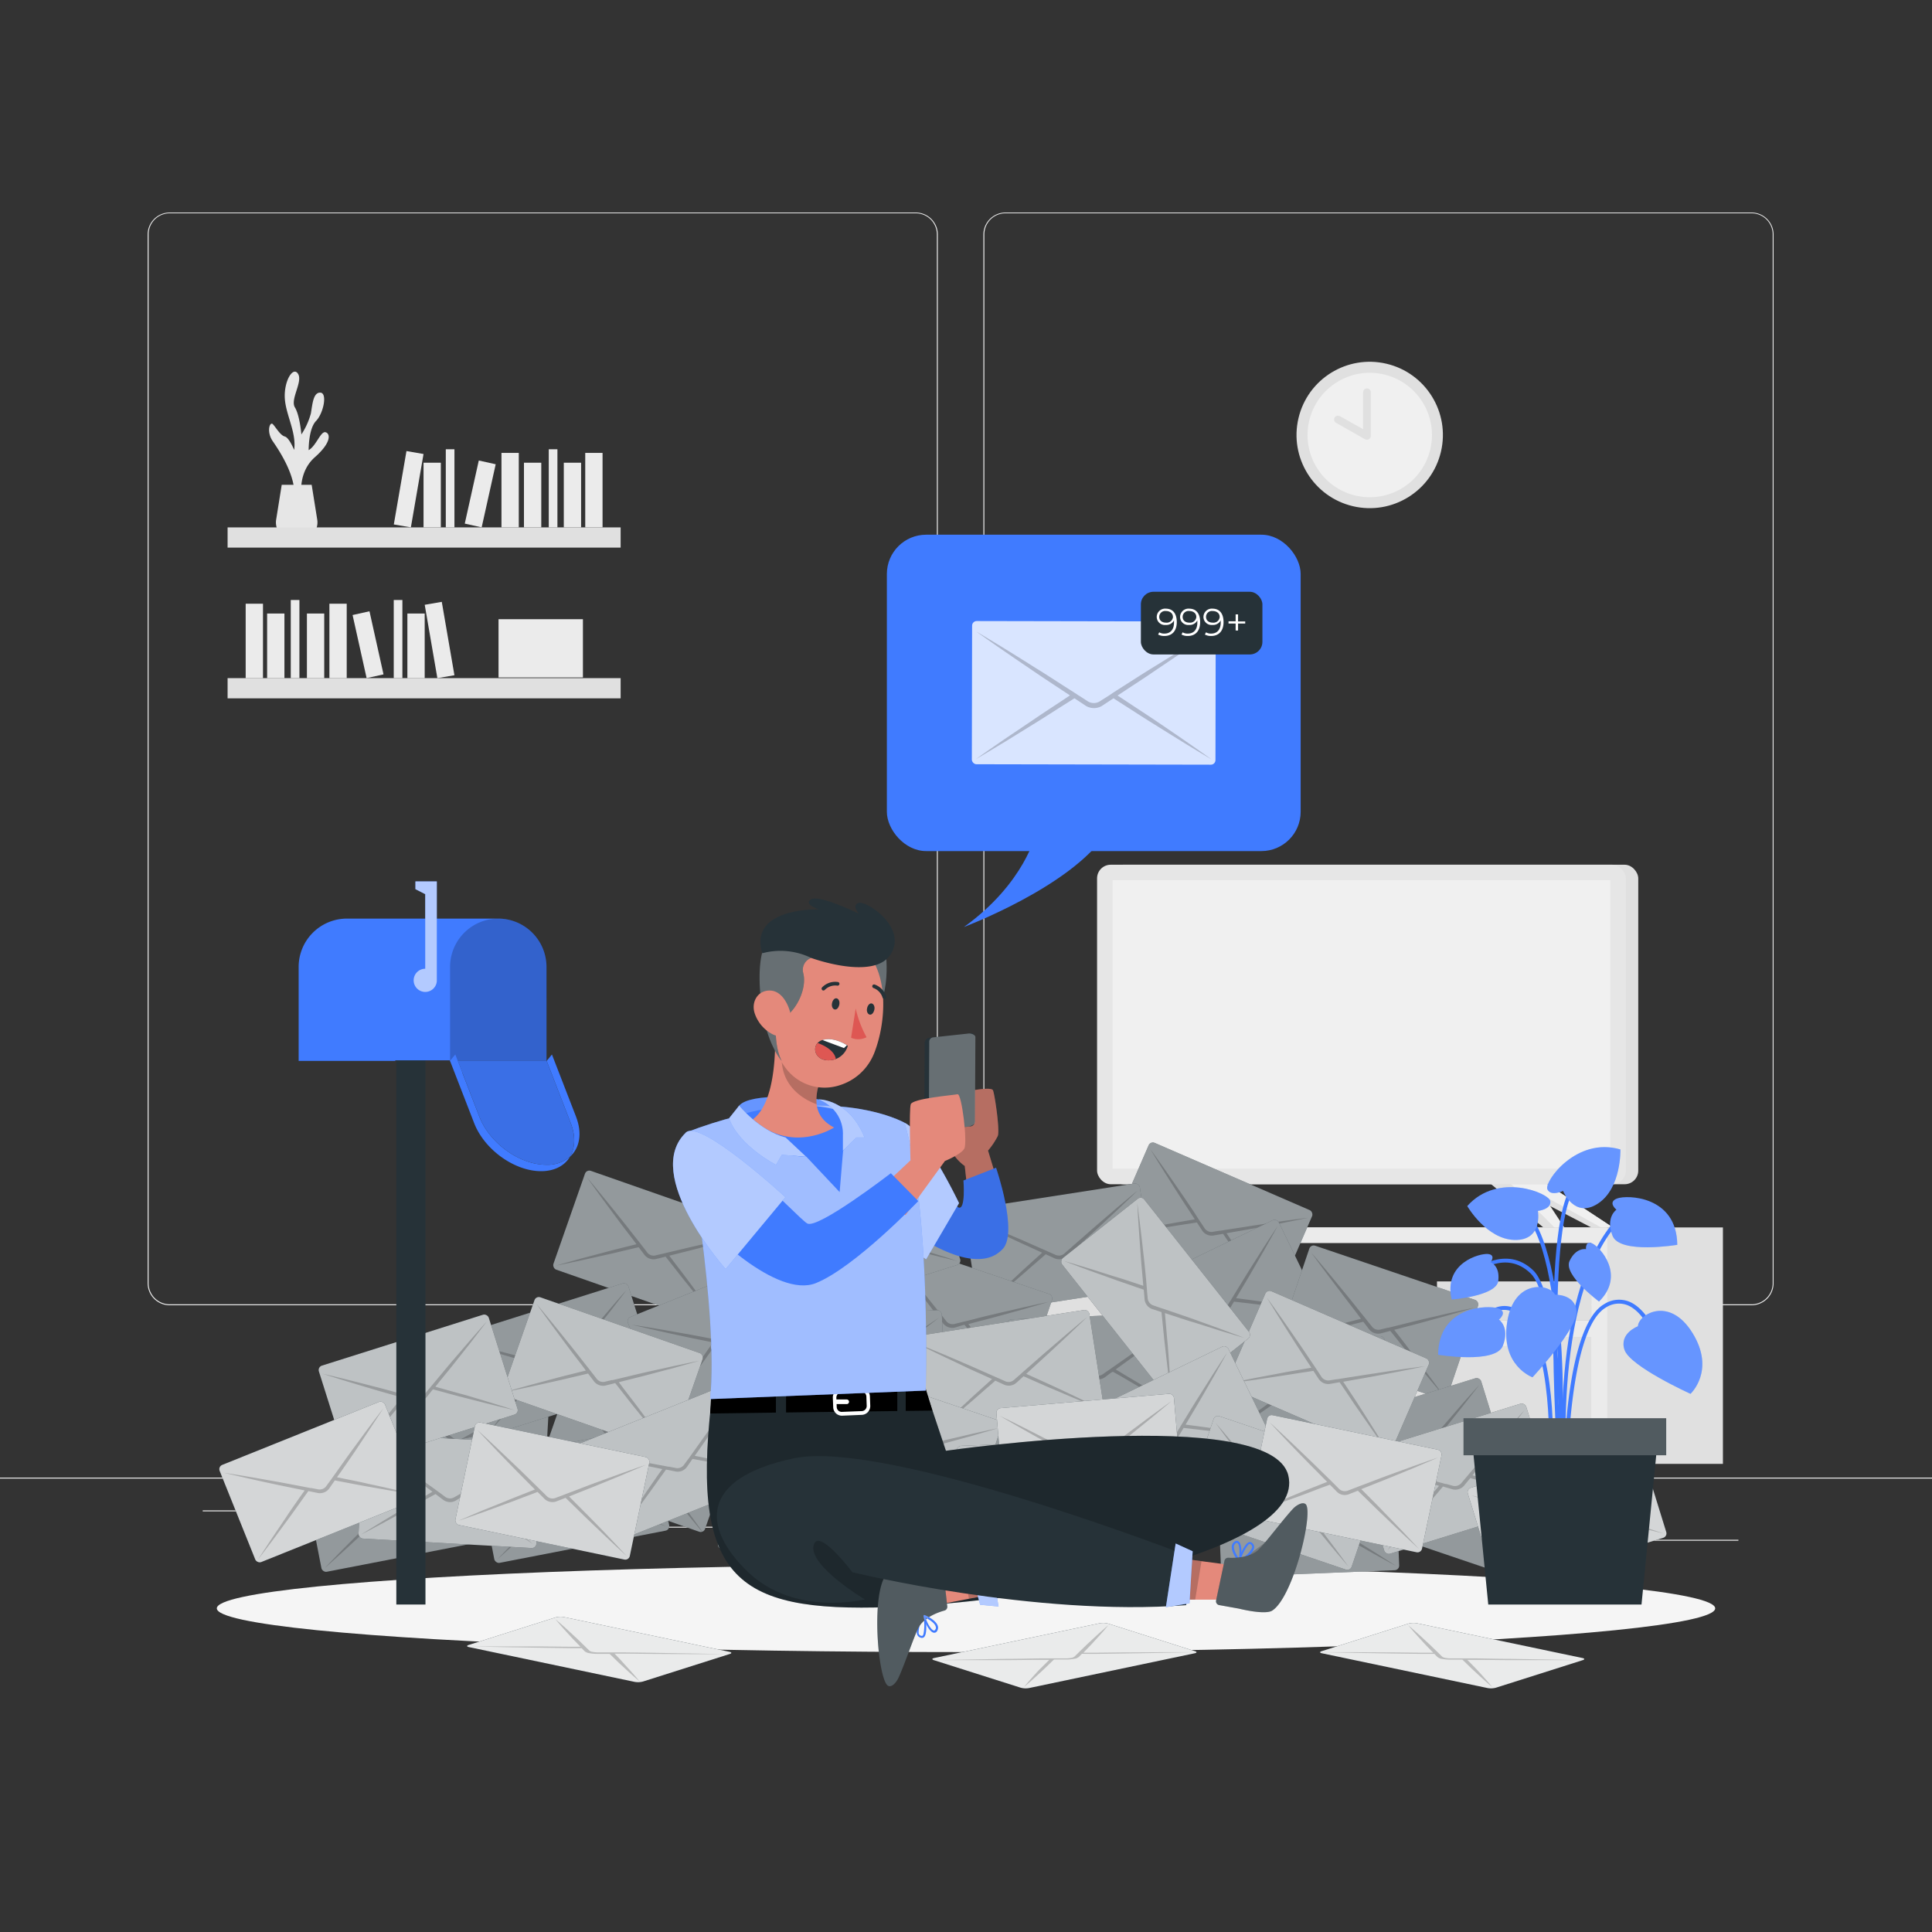 <svg xmlns="http://www.w3.org/2000/svg" viewBox="0 0 500 500"><rect x="0" y="0" width="500" height="500" fill="#333333" stroke="none"/><g id="freepik--background-complete--inject-1130"><rect y="382.4" width="500" height="0.25" style="fill:#ebebeb"></rect><rect x="416.78" y="398.49" width="33.12" height="0.25" style="fill:#ebebeb"></rect><rect x="322.53" y="401.21" width="8.69" height="0.25" style="fill:#ebebeb"></rect><rect x="396.59" y="389.21" width="19.19" height="0.25" style="fill:#ebebeb"></rect><rect x="52.46" y="390.89" width="43.19" height="0.25" style="fill:#ebebeb"></rect><rect x="104.56" y="390.89" width="6.33" height="0.25" style="fill:#ebebeb"></rect><rect x="131.47" y="395.11" width="93.68" height="0.25" style="fill:#ebebeb"></rect><path d="M237,337.8H43.91a5.71,5.71,0,0,1-5.7-5.71V60.66A5.71,5.71,0,0,1,43.91,55H237a5.71,5.71,0,0,1,5.71,5.71V332.09A5.71,5.71,0,0,1,237,337.8ZM43.91,55.2a5.46,5.46,0,0,0-5.45,5.46V332.09a5.46,5.46,0,0,0,5.45,5.46H237a5.47,5.47,0,0,0,5.46-5.46V60.66A5.47,5.47,0,0,0,237,55.2Z" style="fill:#ebebeb"></path><path d="M453.31,337.8H260.21a5.72,5.72,0,0,1-5.71-5.71V60.66A5.72,5.72,0,0,1,260.21,55h193.1A5.71,5.71,0,0,1,459,60.66V332.09A5.71,5.71,0,0,1,453.31,337.8ZM260.21,55.2a5.47,5.47,0,0,0-5.46,5.46V332.09a5.47,5.47,0,0,0,5.46,5.46h193.1a5.47,5.47,0,0,0,5.46-5.46V60.66a5.47,5.47,0,0,0-5.46-5.46Z" style="fill:#ebebeb"></path><polygon points="306.92 304.77 315.35 304.77 320.92 304.77 305.33 317.67 302.47 317.67 299.92 317.67 303.56 312.14 292.94 317.67 290.38 317.67 287.36 317.67 306.92 304.77" style="fill:#e0e0e0"></polygon><polygon points="417.41 317.67 411.82 317.67 399.43 311.22 404.84 317.67 399.43 317.67 383.85 304.77 397.84 304.77 417.41 317.67" style="fill:#e0e0e0"></polygon><polygon points="402.3 317.67 389.41 304.77 397.84 304.77 417.41 317.67 414.38 317.67 399.43 309.44 404.84 317.67 402.3 317.67" style="fill:#f0f0f0"></polygon><path d="M257.47,317.66v61.19H445.89V317.66Zm3.08,4H411.82v20H260.55Z" style="fill:#e0e0e0"></path><path d="M257.47,317.66v61.19H415.94V317.66Zm3.08,4H411.82v20H260.55Z" style="fill:#ebebeb"></path><rect x="260.55" y="321.63" width="27.58" height="19.99" transform="translate(548.68 663.26) rotate(180)" style="fill:#e0e0e0"></rect><rect x="371.88" y="331.63" width="39.94" height="10" transform="translate(783.71 673.26) rotate(180)" style="fill:#e0e0e0"></rect><rect x="343.68" y="335.69" width="25.69" height="5.94" transform="translate(713.05 677.31) rotate(180)" style="fill:#e0e0e0"></rect><rect x="307.45" y="329.48" width="30.29" height="12.15" transform="translate(645.19 671.11) rotate(180)" style="fill:#e0e0e0"></rect><polygon points="381.75 345.98 382.49 348.37 392.31 348.37 393.04 345.98 411.82 345.98 411.82 372.52 362.97 372.52 362.97 345.98 381.75 345.98" style="fill:#e0e0e0"></polygon><polygon points="330.61 345.98 331.34 348.37 341.16 348.37 341.89 345.98 360.68 345.98 360.68 372.52 311.82 372.52 311.82 345.98 330.61 345.98" style="fill:#e0e0e0"></polygon><polygon points="279.46 345.98 280.19 348.37 290.02 348.37 290.75 345.98 309.53 345.98 309.53 372.52 260.68 372.52 260.68 345.98 279.46 345.98" style="fill:#e0e0e0"></polygon><rect x="287.13" y="223.78" width="136.85" height="82.69" rx="3.53" transform="translate(711.11 530.26) rotate(180)" style="fill:#e0e0e0"></rect><rect x="283.91" y="223.78" width="136.85" height="82.69" rx="3.53" transform="translate(704.68 530.26) rotate(180)" style="fill:#e6e6e6"></rect><rect x="315.01" y="200.72" width="74.65" height="128.81" transform="translate(617.47 -87.21) rotate(90)" style="fill:#f0f0f0"></rect><circle cx="354.49" cy="112.58" r="18.94" transform="translate(163.48 431.72) rotate(-76.72)" style="fill:#e0e0e0"></circle><circle cx="354.49" cy="112.58" r="16.1" transform="translate(176.91 439.39) rotate(-79.1)" style="fill:#f0f0f0"></circle><polyline points="353.73 101.53 353.73 112.79 346.27 108.57" style="fill:#f0f0f0"></polyline><path d="M353.73,113.79a1,1,0,0,1-.49-.13l-7.46-4.22a1,1,0,0,1-.38-1.36,1,1,0,0,1,1.37-.38l6,3.38v-9.55a1,1,0,1,1,2,0v11.26a1,1,0,0,1-.49.86A.94.94,0,0,1,353.73,113.79Z" style="fill:#e0e0e0"></path><path d="M78,128.21s-.92-6,3.48-9.88,4-6.17,2.75-6.47-2.42,3.57-4.35,4.63c0,0-.06-5.5,1.9-7.53s3-7.26,1.13-7.35-2.06,3.11-2.45,5.37A18.83,18.83,0,0,1,78,112.43s-.41-4.92-1.68-7,2.11-6.66.81-8.69-3.62,1.83-3.43,6.18,3.09,9,2.42,13.52c0,0-1.28-3.19-2.43-3.48s-2.31-2.39-3.08-3.18-1.74,1.93,0,4.44,6.18,9.23,5.51,14.66Z" style="fill:#e6e6e6"></path><path d="M80.66,125.47l1.44,9a4.59,4.59,0,0,1-4.53,5.32H76a4.59,4.59,0,0,1-4.53-5.32l1.44-9Z" style="fill:#e6e6e6"></path><rect x="58.9" y="136.48" width="101.72" height="5.23" transform="translate(219.52 278.2) rotate(180)" style="fill:#e0e0e0"></rect><rect x="151.45" y="117.22" width="4.48" height="19.27" transform="translate(307.39 253.7) rotate(180)" style="fill:#ebebeb"></rect><rect x="129.79" y="117.22" width="4.48" height="19.27" transform="translate(264.05 253.7) rotate(180)" style="fill:#ebebeb"></rect><rect x="103.52" y="116.98" width="4.48" height="19.27" transform="translate(188.48 269.35) rotate(-170.22)" style="fill:#ebebeb"></rect><rect x="145.9" y="119.76" width="4.48" height="16.73" transform="translate(296.29 256.24) rotate(180)" style="fill:#ebebeb"></rect><rect x="135.6" y="119.76" width="4.48" height="16.73" transform="translate(275.68 256.24) rotate(180)" style="fill:#ebebeb"></rect><rect x="109.6" y="119.76" width="4.48" height="16.73" transform="translate(223.69 256.24) rotate(180)" style="fill:#ebebeb"></rect><rect x="122.03" y="119.47" width="4.48" height="16.73" transform="translate(217.86 279.58) rotate(-167.47)" style="fill:#ebebeb"></rect><rect x="142.03" y="116.26" width="2.24" height="20.22" transform="translate(286.29 252.75) rotate(180)" style="fill:#ebebeb"></rect><rect x="115.37" y="116.26" width="2.24" height="20.22" transform="translate(232.98 252.75) rotate(180)" style="fill:#ebebeb"></rect><rect x="58.9" y="175.5" width="101.72" height="5.23" style="fill:#e0e0e0"></rect><rect x="63.58" y="156.24" width="4.48" height="19.27" style="fill:#ebebeb"></rect><rect x="85.25" y="156.24" width="4.48" height="19.27" style="fill:#ebebeb"></rect><rect x="111.52" y="156" width="4.48" height="19.27" transform="translate(-26.48 21.73) rotate(-9.78)" style="fill:#ebebeb"></rect><rect x="69.13" y="158.78" width="4.48" height="16.73" style="fill:#ebebeb"></rect><rect x="79.43" y="158.78" width="4.48" height="16.73" style="fill:#ebebeb"></rect><rect x="105.43" y="158.78" width="4.48" height="16.73" style="fill:#ebebeb"></rect><rect x="93" y="158.49" width="4.48" height="16.73" transform="translate(-33.92 24.63) rotate(-12.53)" style="fill:#ebebeb"></rect><rect x="75.25" y="155.28" width="2.24" height="20.22" style="fill:#ebebeb"></rect><rect x="101.9" y="155.28" width="2.24" height="20.22" style="fill:#ebebeb"></rect><rect x="129.02" y="160.25" width="21.84" height="15.07" style="fill:#ebebeb"></rect></g><g id="freepik--Shadow--inject-1130"><ellipse id="freepik--path--inject-1130" cx="250" cy="416.24" rx="193.89" ry="11.32" style="fill:#f5f5f5"></ellipse></g><g id="freepik--envelopes-2--inject-1130"><rect x="95.51" y="357.1" width="46.11" height="27.1" rx="1.19" transform="translate(20.97 -6.07) rotate(3.21)" style="fill:#263238"></rect><rect x="95.51" y="357.1" width="46.11" height="27.1" rx="1.19" transform="translate(20.97 -6.07) rotate(3.21)" style="fill:#fff;opacity:0.5;isolation:isolate"></rect><path d="M124.4,372.41l-1.36-1,1.46-.85c1.9-1.11,3.82-2.2,5.7-3.34l5.67-3.39c1.86-1.17,3.75-2.3,5.61-3.49-2,1-3.9,2.05-5.85,3.08l-5.79,3.16c-1.94,1.05-3.85,2.15-5.76,3.22l-1.82,1-.86.5-.2.1-1.44.81a2.27,2.27,0,0,1-1.3.36,2.23,2.23,0,0,1-1.27-.5l-1.33-1-.18-.12-.8-.59-1.7-1.22c-1.79-1.28-3.55-2.59-5.37-3.84q-5.39-3.82-10.86-7.51c3.43,2.76,6.93,5.43,10.44,8.1,1.74,1.34,3.51,2.64,5.28,3.95l1.35,1-1.46.85c-1.9,1.11-3.82,2.19-5.69,3.34l-5.66,3.39c-1.88,1.16-3.76,2.3-5.61,3.48,2-1,3.89-2,5.84-3.07l5.8-3.17c1.93-1,3.83-2.15,5.76-3.22l1.82-1,.5.38,1.32,1a3,3,0,0,0,3.59.2l1.42-.83.55-.31,1.69,1.21c1.79,1.28,3.56,2.6,5.36,3.85,3.6,2.53,7.2,5.06,10.87,7.51-3.43-2.76-6.93-5.44-10.43-8.1C128,375,126.16,373.72,124.4,372.41Z" style="opacity:0.2;isolation:isolate"></path><rect x="290.43" y="303.36" width="46.11" height="27.1" rx="1.19" transform="translate(152.02 -98.58) rotate(23.45)" style="fill:#263238"></rect><rect x="290.43" y="303.36" width="46.11" height="27.1" rx="1.19" transform="translate(152.02 -98.58) rotate(23.45)" style="fill:#fff;opacity:0.5;isolation:isolate"></rect><path d="M318.36,320.57l-.93-1.41,1.67-.3c2.17-.38,4.34-.74,6.5-1.16l6.49-1.22c2.16-.46,4.32-.86,6.47-1.33-2.18.26-4.36.57-6.55.86l-6.53,1c-2.18.32-4.35.69-6.52,1l-2.06.32-1,.17-.23,0-1.63.26a2.13,2.13,0,0,1-2.36-1l-.91-1.37-.13-.18-.55-.83L309,313.66c-1.24-1.82-2.44-3.66-3.71-5.46-2.49-3.63-5-7.24-7.59-10.8,2.27,3.77,4.62,7.49,7,11.21,1.17,1.86,2.39,3.69,3.59,5.53l.92,1.42-1.67.29c-2.16.38-4.33.73-6.49,1.16l-6.49,1.23c-2.16.44-4.32.85-6.47,1.33,2.19-.27,4.37-.58,6.55-.87l6.54-1c2.17-.3,4.34-.69,6.51-1l2.06-.33.35.52.9,1.38a3,3,0,0,0,1.41,1.27,3.06,3.06,0,0,0,1.88.16l1.63-.28.61-.11,1.17,1.73c1.24,1.81,2.44,3.66,3.71,5.46,2.5,3.62,5,7.24,7.6,10.8-2.27-3.77-4.63-7.49-7-11.2C320.79,324.24,319.56,322.41,318.36,320.57Z" style="opacity:0.2;isolation:isolate"></path><rect x="251.07" y="309.47" width="46.11" height="27.1" rx="1.19" transform="translate(-46.31 45.87) rotate(-8.82)" style="fill:#263238"></rect><rect x="251.07" y="309.47" width="46.11" height="27.1" rx="1.19" transform="translate(-46.31 45.87) rotate(-8.82)" style="fill:#fff;opacity:0.5;isolation:isolate"></rect><path d="M280.19,323.51l-1.53-.7,1.25-1.14c1.63-1.48,3.27-2.94,4.88-4.45l4.83-4.5c1.58-1.53,3.19-3,4.76-4.58-1.71,1.39-3.38,2.82-5.08,4.23l-5,4.3c-1.68,1.43-3.31,2.9-5,4.36l-1.57,1.37-.74.67-.17.14-1.24,1.09a2.18,2.18,0,0,1-1.2.62,2.22,2.22,0,0,1-1.34-.22l-1.51-.67-.2-.08-.91-.42-1.91-.83c-2-.88-4-1.79-6.05-2.64-4-1.74-8.1-3.45-12.19-5.08,3.93,2,7.91,3.87,11.89,5.75,2,.95,4,1.84,6,2.76l1.54.71-1.25,1.13c-1.63,1.48-3.28,2.94-4.87,4.45l-4.83,4.5c-1.59,1.53-3.2,3-4.76,4.58,1.71-1.39,3.38-2.82,5.07-4.23l5-4.31c1.67-1.42,3.3-2.9,5-4.34l1.57-1.38.57.26,1.5.69a3,3,0,0,0,3.55-.55l1.22-1.11.47-.42,1.9.83c2,.88,4,1.8,6.05,2.64,4.05,1.73,8.1,3.45,12.2,5.08-3.94-2-7.91-3.87-11.9-5.74C284.21,325.33,282.19,324.43,280.19,323.51Z" style="opacity:0.2;isolation:isolate"></path><rect x="146.04" y="309.47" width="46.11" height="27.1" rx="1.19" transform="translate(116.18 -37.72) rotate(19.29)" style="fill:#263238"></rect><rect x="146.04" y="309.47" width="46.11" height="27.1" rx="1.19" transform="translate(116.18 -37.72) rotate(19.29)" style="fill:#fff;opacity:0.5;isolation:isolate"></rect><path d="M174.22,326.32l-1-1.35,1.65-.41c2.13-.54,4.27-1.06,6.4-1.63l6.38-1.69c2.11-.61,4.24-1.17,6.36-1.8-2.16.42-4.31.89-6.47,1.34l-6.45,1.43c-2.15.47-4.28,1-6.43,1.51l-2,.47-1,.24-.22.05-1.61.37a2.15,2.15,0,0,1-1.35,0,2.18,2.18,0,0,1-1.07-.83l-1-1.3-.14-.17-.6-.79-1.29-1.64c-1.37-1.73-2.7-3.47-4.1-5.18-2.75-3.44-5.52-6.85-8.36-10.22,2.54,3.6,5.16,7.14,7.79,10.67,1.3,1.77,2.65,3.51,4,5.26l1,1.35-1.64.41c-2.13.54-4.27,1.05-6.39,1.63l-6.38,1.69c-2.12.6-4.25,1.17-6.36,1.8,2.16-.42,4.31-.89,6.47-1.34l6.45-1.44c2.14-.46,4.27-1,6.42-1.5l2-.47.38.5,1,1.31a3,3,0,0,0,3.39,1.18l1.6-.4.61-.15,1.29,1.64c1.36,1.72,2.7,3.47,4.09,5.17,2.76,3.44,5.51,6.86,8.37,10.23-2.54-3.6-5.16-7.14-7.79-10.67C176.91,329.81,175.55,328.07,174.22,326.32Z" style="opacity:0.2;isolation:isolate"></path><rect x="142.34" y="364.43" width="46.11" height="27.1" rx="1.19" transform="matrix(0.94, 0.33, -0.33, 0.94, 134.13, -33.42)" style="fill:#263238"></rect><rect x="142.34" y="364.43" width="46.11" height="27.1" rx="1.19" transform="matrix(0.94, 0.33, -0.33, 0.94, 134.13, -33.42)" style="fill:#fff;opacity:0.5;isolation:isolate"></rect><path d="M170.52,381.28l-1-1.34,1.65-.42c2.13-.54,4.27-1,6.4-1.62l6.38-1.7c2.12-.6,4.25-1.16,6.36-1.79-2.16.42-4.31.89-6.47,1.34l-6.45,1.43c-2.14.47-4.28,1-6.42,1.5l-2,.48-1,.24-.21,0-1.61.38a2.14,2.14,0,0,1-2.43-.85l-1-1.3-.15-.17-.6-.78-1.29-1.64c-1.37-1.73-2.7-3.48-4.1-5.18-2.74-3.44-5.52-6.86-8.36-10.22,2.54,3.6,5.16,7.14,7.79,10.67,1.3,1.77,2.65,3.51,4,5.26l1,1.35-1.64.41c-2.13.53-4.27,1-6.39,1.63l-6.38,1.69c-2.12.59-4.25,1.17-6.36,1.79,2.16-.41,4.31-.89,6.47-1.34l6.45-1.43c2.14-.47,4.28-1,6.42-1.5l2-.48.38.5,1,1.31a3.12,3.12,0,0,0,1.5,1.16,3.06,3.06,0,0,0,1.89,0l1.6-.4.61-.15,1.29,1.63c1.36,1.72,2.7,3.48,4.09,5.18,2.76,3.43,5.52,6.86,8.37,10.22-2.54-3.6-5.16-7.13-7.79-10.67C173.21,384.77,171.85,383,170.52,381.28Z" style="opacity:0.2;isolation:isolate"></path><rect x="292.56" y="323.93" width="46.11" height="27.1" rx="1.19" transform="translate(-115.55 171.34) rotate(-25.84)" style="fill:#263238"></rect><rect x="292.56" y="323.93" width="46.11" height="27.1" rx="1.19" transform="translate(-115.55 171.34) rotate(-25.84)" style="fill:#fff;opacity:0.5;isolation:isolate"></rect><path d="M321.57,336.18l-1.68-.22.87-1.46c1.12-1.89,2.27-3.77,3.36-5.68l3.3-5.72c1.07-1.93,2.17-3.83,3.22-5.77-1.23,1.83-2.41,3.68-3.62,5.53l-3.53,5.57c-1.18,1.86-2.32,3.75-3.47,5.62l-1.09,1.78-.51.85-.13.18-.86,1.41a2.22,2.22,0,0,1-1,1,2.17,2.17,0,0,1-1.35.17l-1.63-.19-.22,0-1-.13-2.07-.24c-2.19-.25-4.37-.54-6.56-.75-4.37-.48-8.75-.93-13.14-1.29,4.34.74,8.69,1.38,13.05,2,2.18.33,4.36.6,6.54.89l1.68.23-.87,1.45c-1.12,1.89-2.27,3.76-3.35,5.68l-3.31,5.72c-1.07,1.92-2.16,3.83-3.21,5.77,1.23-1.83,2.41-3.69,3.62-5.53l3.52-5.59c1.19-1.85,2.31-3.74,3.48-5.61l1.09-1.77.62.08,1.64.22a3.25,3.25,0,0,0,1.88-.24,3.1,3.1,0,0,0,1.35-1.33l.84-1.41.33-.54,2.07.24c2.18.25,4.37.53,6.55.75,4.38.47,8.75.93,13.15,1.29-4.34-.75-8.7-1.39-13.06-2C325.94,336.74,323.75,336.47,321.57,336.18Z" style="opacity:0.2;isolation:isolate"></path><rect x="285.56" y="364.92" width="46.11" height="27.1" rx="1.19" transform="translate(-134.12 172.39) rotate(-25.84)" style="fill:#263238"></rect><rect x="285.56" y="364.92" width="46.11" height="27.1" rx="1.19" transform="translate(-134.12 172.39) rotate(-25.84)" style="fill:#fff;opacity:0.5;isolation:isolate"></rect><path d="M314.57,377.17l-1.68-.22.87-1.46c1.12-1.89,2.27-3.78,3.36-5.68l3.3-5.72c1.06-1.93,2.17-3.83,3.22-5.77-1.23,1.82-2.41,3.68-3.62,5.53l-3.53,5.57c-1.18,1.86-2.32,3.75-3.47,5.62l-1.1,1.77-.51.85-.12.19-.87,1.41a2.13,2.13,0,0,1-1,.94,2.17,2.17,0,0,1-1.35.18l-1.63-.2-.22,0-1-.12-2.07-.24c-2.19-.26-4.37-.54-6.56-.75-4.38-.49-8.75-.93-13.14-1.29,4.34.74,8.69,1.38,13.05,2,2.18.32,4.36.59,6.54.89l1.68.22-.87,1.45c-1.12,1.9-2.27,3.77-3.35,5.68l-3.31,5.72c-1.07,1.92-2.16,3.83-3.21,5.77,1.23-1.82,2.41-3.68,3.62-5.53l3.52-5.58c1.19-1.85,2.31-3.74,3.48-5.61l1.09-1.77.62.08,1.64.21a3.1,3.1,0,0,0,1.88-.24,3.13,3.13,0,0,0,1.35-1.32l.84-1.42.33-.54,2.06.24c2.19.25,4.37.54,6.56.76,4.38.47,8.75.93,13.15,1.28-4.34-.74-8.7-1.38-13.06-2C318.94,377.72,316.75,377.46,314.57,377.17Z" style="opacity:0.2;isolation:isolate"></path><rect x="223.4" y="327.16" width="46.11" height="27.1" rx="1.19" transform="translate(122.4 -61.08) rotate(18.72)" style="fill:#263238"></rect><rect x="223.4" y="327.16" width="46.11" height="27.1" rx="1.19" transform="translate(122.4 -61.08) rotate(18.72)" style="fill:#fff;opacity:0.5;isolation:isolate"></rect><path d="M251.61,344l-1-1.33,1.64-.43c2.12-.56,4.26-1.1,6.38-1.69l6.37-1.76c2.1-.62,4.23-1.21,6.33-1.85-2.15.44-4.3.93-6.45,1.4l-6.43,1.49c-2.15.5-4.28,1-6.41,1.57l-2,.5-1,.24-.22.05-1.6.4a2.22,2.22,0,0,1-1.35,0,2.11,2.11,0,0,1-1.09-.82l-1-1.29-.15-.17-.61-.78-1.31-1.62c-1.38-1.72-2.73-3.45-4.15-5.14q-4.15-5.11-8.45-10.14c2.57,3.58,5.22,7.09,7.89,10.59,1.32,1.76,2.68,3.49,4,5.22l1,1.34-1.64.43c-2.13.56-4.26,1.09-6.37,1.69l-6.37,1.76c-2.12.61-4.23,1.21-6.34,1.85,2.16-.43,4.3-.93,6.46-1.4l6.43-1.5c2.14-.49,4.27-1.05,6.41-1.56l2-.49.39.49,1,1.3a3,3,0,0,0,3.4,1.15L249,343l.61-.16,1.3,1.62c1.38,1.71,2.74,3.45,4.14,5.14,2.79,3.4,5.59,6.8,8.47,10.14-2.57-3.58-5.23-7.09-7.89-10.59C254.33,347.42,253,345.69,251.61,344Z" style="opacity:0.2;isolation:isolate"></path><rect x="235.17" y="363" width="46.11" height="27.1" rx="1.19" transform="translate(134.53 -62.96) rotate(18.72)" style="fill:#263238"></rect><rect x="235.17" y="363" width="46.11" height="27.1" rx="1.19" transform="translate(134.53 -62.96) rotate(18.72)" style="fill:#fff;opacity:0.5;isolation:isolate"></rect><path d="M263.38,379.8l-1-1.33L264,378c2.13-.56,4.27-1.1,6.38-1.69l6.37-1.76c2.11-.63,4.23-1.21,6.34-1.86-2.16.44-4.3.94-6.46,1.41l-6.43,1.49c-2.14.49-4.27,1-6.41,1.57l-2,.49-1,.25-.21.05-1.61.39a2.12,2.12,0,0,1-2.43-.82l-1-1.29-.15-.17-.61-.78-1.3-1.62c-1.39-1.72-2.74-3.45-4.15-5.14-2.78-3.41-5.59-6.81-8.46-10.14,2.57,3.57,5.22,7.09,7.89,10.59,1.32,1.76,2.68,3.48,4,5.22l1,1.34-1.64.43c-2.12.56-4.26,1.08-6.37,1.69l-6.37,1.76c-2.11.61-4.23,1.2-6.34,1.85,2.16-.44,4.3-.93,6.46-1.4l6.43-1.5c2.14-.49,4.27-1,6.41-1.56l2-.5.38.5,1,1.3a3.16,3.16,0,0,0,1.51,1.14,3.08,3.08,0,0,0,1.9,0l1.59-.42.61-.15,1.31,1.62c1.37,1.71,2.73,3.45,4.14,5.13,2.79,3.41,5.58,6.81,8.46,10.15-2.57-3.58-5.22-7.09-7.89-10.6C266.1,383.27,264.73,381.54,263.38,379.8Z" style="opacity:0.2;isolation:isolate"></path><rect x="199.74" y="307.46" width="46.11" height="27.1" rx="1.19" transform="translate(-86.27 81.92) rotate(-17.51)" style="fill:#263238"></rect><rect x="199.74" y="307.46" width="46.11" height="27.1" rx="1.19" transform="translate(-86.27 81.92) rotate(-17.51)" style="fill:#fff;opacity:0.5;isolation:isolate"></rect><path d="M228.87,320.59l-1.63-.46,1.07-1.32c1.38-1.71,2.79-3.41,4.15-5.14l4.1-5.18c1.33-1.75,2.7-3.47,4-5.24-1.48,1.63-2.92,3.29-4.38,4.95l-4.3,5c-1.44,1.67-2.83,3.37-4.24,5.06l-1.34,1.59-.63.77-.15.17-1.06,1.27a2.29,2.29,0,0,1-1.1.79,2.15,2.15,0,0,1-1.35,0l-1.59-.43-.22,0-1-.27-2-.54c-2.13-.57-4.24-1.16-6.38-1.69-4.26-1.11-8.53-2.19-12.82-3.18,4.19,1.36,8.4,2.63,12.63,3.88,2.1.64,4.22,1.22,6.33,1.83l1.63.46-1.07,1.31c-1.38,1.71-2.79,3.4-4.14,5.14l-4.09,5.18c-1.35,1.74-2.7,3.47-4,5.24,1.48-1.63,2.92-3.29,4.38-4.95l4.3-5c1.44-1.66,2.83-3.37,4.25-5.05l1.34-1.59.6.17,1.59.45a3.12,3.12,0,0,0,1.89,0,3.06,3.06,0,0,0,1.53-1.11l1-1.28.4-.49,2,.54c2.12.56,4.25,1.16,6.38,1.69,4.26,1.1,8.52,2.19,12.82,3.18-4.18-1.36-8.4-2.63-12.62-3.88C233.11,321.77,231,321.19,228.87,320.59Z" style="opacity:0.2;isolation:isolate"></path><rect x="198.25" y="340.09" width="46.11" height="27.1" rx="1.19" transform="translate(-16.59 10.94) rotate(-2.73)" style="fill:#263238"></rect><rect x="198.25" y="340.09" width="46.11" height="27.1" rx="1.19" transform="translate(-16.59 10.94) rotate(-2.73)" style="fill:#fff;opacity:0.5;isolation:isolate"></rect><path d="M227.29,354.77l-1.46-.85,1.37-1c1.77-1.3,3.57-2.58,5.32-3.9l5.28-4c1.74-1.35,3.5-2.67,5.22-4-1.84,1.19-3.66,2.44-5.49,3.66l-5.44,3.74c-1.81,1.25-3.6,2.54-5.39,3.81l-1.71,1.2-.8.58-.19.13-1.35.95a2.12,2.12,0,0,1-2.56.12l-1.43-.82-.2-.1-.85-.51-1.81-1c-1.92-1.09-3.81-2.21-5.74-3.27-3.84-2.16-7.69-4.29-11.58-6.34,3.7,2.39,7.45,4.69,11.21,7,1.88,1.16,3.78,2.26,5.66,3.39l1.46.87-1.37,1c-1.77,1.3-3.57,2.57-5.31,3.91l-5.28,4c-1.75,1.34-3.5,2.67-5.22,4,1.84-1.19,3.66-2.44,5.49-3.66l5.44-3.75c1.82-1.24,3.59-2.54,5.4-3.8l1.7-1.2.54.32,1.42.84a3,3,0,0,0,3.59-.17l1.33-1,.5-.37,1.81,1c1.91,1.09,3.81,2.21,5.74,3.27,3.84,2.15,7.68,4.29,11.58,6.34-3.7-2.39-7.45-4.68-11.21-7C231.09,357,229.18,355.9,227.29,354.77Z" style="opacity:0.2;isolation:isolate"></path><rect x="192.2" y="364.92" width="46.11" height="27.1" rx="1.19" transform="translate(-17.78 10.68) rotate(-2.73)" style="fill:#263238"></rect><rect x="192.2" y="364.92" width="46.11" height="27.1" rx="1.19" transform="translate(-17.78 10.68) rotate(-2.73)" style="fill:#fff;opacity:0.5;isolation:isolate"></rect><path d="M221.24,379.61l-1.46-.86,1.37-1c1.77-1.3,3.57-2.58,5.32-3.91l5.29-4c1.73-1.36,3.49-2.68,5.22-4.05-1.85,1.2-3.67,2.44-5.5,3.67L226,373.24c-1.81,1.24-3.6,2.53-5.39,3.8l-1.7,1.2-.81.59L218,379l-1.36.95A2.14,2.14,0,0,1,214,380l-1.43-.83-.19-.1-.86-.5-1.81-1c-1.92-1.09-3.81-2.21-5.74-3.26-3.84-2.16-7.69-4.29-11.58-6.35,3.7,2.39,7.45,4.69,11.22,7,1.87,1.15,3.77,2.26,5.66,3.38l1.45.87-1.36,1c-1.78,1.3-3.57,2.57-5.32,3.91l-5.28,4c-1.74,1.35-3.5,2.67-5.22,4,1.85-1.2,3.66-2.44,5.5-3.67l5.43-3.75c1.82-1.23,3.59-2.53,5.4-3.8l1.7-1.2.54.32,1.42.84a3,3,0,0,0,3.59-.17l1.33-1,.51-.37,1.81,1c1.9,1.09,3.8,2.21,5.73,3.27,3.84,2.15,7.68,4.29,11.59,6.34-3.7-2.38-7.46-4.68-11.22-7C225,381.84,223.13,380.73,221.24,379.61Z" style="opacity:0.2;isolation:isolate"></path><rect x="333.65" y="328.7" width="46.11" height="27.1" rx="1.19" transform="translate(128.73 -96.39) rotate(18.72)" style="fill:#263238"></rect><rect x="333.65" y="328.7" width="46.11" height="27.1" rx="1.19" transform="translate(128.73 -96.39) rotate(18.72)" style="fill:#fff;opacity:0.5;isolation:isolate"></rect><path d="M361.87,345.49l-1.05-1.33,1.64-.43c2.13-.56,4.27-1.1,6.39-1.69l6.36-1.76c2.11-.62,4.24-1.2,6.34-1.85-2.16.44-4.3.93-6.46,1.4l-6.42,1.49c-2.15.5-4.28,1.05-6.42,1.57l-2,.5-1,.25-.22,0-1.61.4a2.22,2.22,0,0,1-1.35,0,2.13,2.13,0,0,1-1.08-.82L354,342l-.14-.17-.61-.79-1.31-1.62c-1.38-1.72-2.74-3.45-4.15-5.14-2.78-3.41-5.58-6.8-8.46-10.14,2.57,3.58,5.23,7.09,7.89,10.59,1.32,1.76,2.69,3.49,4,5.22l1,1.35-1.63.42c-2.13.56-4.27,1.09-6.38,1.69l-6.36,1.76c-2.12.61-4.24,1.21-6.34,1.86,2.15-.44,4.3-.94,6.45-1.41l6.44-1.5c2.14-.48,4.26-1,6.41-1.56l2-.49.39.49,1,1.3a3,3,0,0,0,3.4,1.15l1.59-.41.61-.16,1.31,1.62c1.38,1.71,2.73,3.45,4.14,5.14,2.79,3.4,5.58,6.8,8.47,10.14-2.58-3.57-5.23-7.09-7.89-10.59C364.59,349,363.21,347.23,361.87,345.49Z" style="opacity:0.2;isolation:isolate"></path><rect x="362.42" y="378.27" width="46.11" height="27.1" rx="1.19" transform="translate(146.16 -103) rotate(18.72)" style="fill:#263238"></rect><rect x="362.42" y="378.27" width="46.11" height="27.1" rx="1.19" transform="translate(146.16 -103) rotate(18.72)" style="fill:#fff;opacity:0.5;isolation:isolate"></rect><path d="M390.63,395.07l-1-1.34,1.64-.43c2.12-.56,4.26-1.1,6.38-1.69l6.36-1.76c2.11-.62,4.24-1.2,6.34-1.85-2.15.44-4.3.93-6.45,1.4l-6.43,1.49c-2.15.5-4.28,1.05-6.41,1.57l-2,.5-1,.25-.22,0-1.6.4a2.25,2.25,0,0,1-1.36,0,2.13,2.13,0,0,1-1.08-.82l-1-1.28-.14-.17-.61-.79L380.68,389c-1.38-1.72-2.73-3.45-4.15-5.14-2.78-3.41-5.58-6.8-8.45-10.14,2.57,3.58,5.22,7.09,7.89,10.6,1.32,1.75,2.68,3.48,4,5.22l1,1.34-1.64.42c-2.13.56-4.26,1.09-6.38,1.69l-6.36,1.76c-2.12.61-4.23,1.21-6.34,1.86,2.16-.44,4.3-.94,6.46-1.41l6.43-1.5c2.14-.48,4.27-1,6.41-1.56l2-.49.39.49,1,1.3a3.13,3.13,0,0,0,1.51,1.15,3.21,3.21,0,0,0,1.89,0l1.6-.42.61-.16,1.3,1.62c1.38,1.71,2.74,3.45,4.14,5.14,2.79,3.41,5.58,6.8,8.47,10.14-2.57-3.57-5.23-7.09-7.89-10.59C393.35,398.53,392,396.8,390.63,395.07Z" style="opacity:0.2;isolation:isolate"></path><rect x="261.16" y="340.55" width="46.11" height="27.1" rx="1.19" transform="translate(-14.15 11.84) rotate(-2.33)" style="fill:#263238"></rect><rect x="261.16" y="340.55" width="46.11" height="27.1" rx="1.19" transform="translate(-14.15 11.84) rotate(-2.33)" style="fill:#fff;opacity:0.5;isolation:isolate"></rect><path d="M290.19,355.28l-1.45-.87,1.38-1c1.78-1.29,3.58-2.56,5.35-3.87l5.31-3.93c1.74-1.34,3.51-2.65,5.24-4-1.85,1.19-3.67,2.42-5.52,3.63l-5.46,3.7c-1.82,1.23-3.62,2.51-5.42,3.77l-1.71,1.19-.81.58-.19.12-1.35.94a2.19,2.19,0,0,1-1.27.49,2.22,2.22,0,0,1-1.3-.38l-1.42-.83-.2-.11-.85-.51-1.8-1.05c-1.91-1.1-3.79-2.23-5.72-3.3-3.82-2.19-7.66-4.35-11.54-6.43,3.69,2.42,7.43,4.74,11.17,7.06,1.87,1.16,3.76,2.28,5.64,3.42l1.45.88-1.38,1c-1.78,1.29-3.58,2.55-5.34,3.87l-5.31,3.93c-1.75,1.33-3.51,2.64-5.24,4,1.85-1.19,3.67-2.42,5.52-3.63l5.46-3.72c1.82-1.22,3.61-2.5,5.42-3.75l1.71-1.19.54.32,1.41.85a3.09,3.09,0,0,0,1.82.53,3.17,3.17,0,0,0,1.77-.67l1.34-1L288,355l1.8,1c1.9,1.1,3.79,2.24,5.71,3.31,3.83,2.18,7.66,4.34,11.55,6.42-3.69-2.41-7.42-4.73-11.17-7.05C294,357.53,292.07,356.42,290.19,355.28Z" style="opacity:0.2;isolation:isolate"></path><rect x="312.79" y="346.68" width="46.11" height="27.1" rx="1.19" transform="translate(-14.36 13.94) rotate(-2.33)" style="fill:#263238"></rect><rect x="312.79" y="346.68" width="46.11" height="27.1" rx="1.19" transform="translate(-14.36 13.94) rotate(-2.33)" style="fill:#fff;opacity:0.5;isolation:isolate"></rect><path d="M341.83,361.41l-1.45-.87,1.37-1c1.78-1.29,3.59-2.55,5.35-3.87l5.31-3.92c1.74-1.35,3.52-2.65,5.25-4-1.86,1.18-3.68,2.41-5.52,3.62l-5.47,3.71c-1.82,1.23-3.61,2.51-5.42,3.76L339.54,360l-.81.58-.18.12-1.36.95a2.22,2.22,0,0,1-1.26.48,2.16,2.16,0,0,1-1.31-.38L333.2,361l-.19-.11-.86-.51-1.8-1c-1.91-1.11-3.79-2.24-5.72-3.31-3.82-2.18-7.65-4.34-11.53-6.42,3.68,2.41,7.42,4.74,11.17,7.05,1.86,1.17,3.75,2.29,5.63,3.42l1.45.88-1.37,1c-1.78,1.29-3.59,2.55-5.34,3.87l-5.31,3.93c-1.75,1.33-3.52,2.65-5.25,4,1.85-1.18,3.68-2.42,5.52-3.63l5.46-3.71c1.83-1.22,3.61-2.51,5.43-3.76l1.71-1.19.54.32,1.41.86a3,3,0,0,0,3.59-.15l1.33-1,.52-.37,1.8,1.05c1.9,1.1,3.79,2.23,5.71,3.3,3.82,2.18,7.65,4.35,11.54,6.43-3.68-2.41-7.42-4.74-11.17-7.05C345.61,363.67,343.71,362.55,341.83,361.41Z" style="opacity:0.2;isolation:isolate"></path><rect x="315.51" y="380.18" width="46.11" height="27.1" rx="1.19" transform="translate(-15.72 14.08) rotate(-2.33)" style="fill:#263238"></rect><rect x="315.51" y="380.18" width="46.11" height="27.1" rx="1.19" transform="translate(-15.72 14.08) rotate(-2.33)" style="fill:#fff;opacity:0.5;isolation:isolate"></rect><path d="M344.54,394.9l-1.45-.86,1.37-1c1.79-1.28,3.59-2.55,5.35-3.87l5.31-3.92c1.75-1.35,3.52-2.65,5.25-4-1.85,1.18-3.67,2.41-5.52,3.63l-5.46,3.7c-1.83,1.23-3.62,2.51-5.42,3.77l-1.71,1.18-.81.58-.19.13-1.36.94a2.19,2.19,0,0,1-1.26.48,2.14,2.14,0,0,1-1.3-.38l-1.42-.83-.2-.1-.85-.51-1.8-1.05c-1.91-1.11-3.8-2.24-5.72-3.31-3.82-2.18-7.66-4.34-11.54-6.42,3.69,2.41,7.42,4.74,11.17,7.05,1.86,1.17,3.76,2.29,5.64,3.42l1.45.88-1.38,1c-1.78,1.28-3.58,2.54-5.34,3.87L322,403.18c-1.75,1.34-3.51,2.65-5.25,4,1.86-1.18,3.68-2.41,5.53-3.63l5.46-3.71c1.82-1.22,3.61-2.51,5.42-3.76l1.71-1.19.54.33,1.41.85a3.22,3.22,0,0,0,1.82.53,3.18,3.18,0,0,0,1.77-.68l1.34-1,.51-.37,1.8,1c1.9,1.1,3.79,2.24,5.71,3.3,3.83,2.18,7.66,4.35,11.55,6.43-3.69-2.41-7.43-4.74-11.17-7.05C348.32,397.16,346.42,396,344.54,394.9Z" style="opacity:0.2;isolation:isolate"></path><rect x="121.3" y="338.12" width="46.11" height="27.1" rx="1.19" transform="translate(-99.2 59.8) rotate(-17.53)" style="fill:#263238"></rect><rect x="121.3" y="338.12" width="46.11" height="27.1" rx="1.19" transform="translate(-99.2 59.8) rotate(-17.53)" style="fill:#fff;opacity:0.5;isolation:isolate"></rect><path d="M150.43,351.24l-1.63-.46,1.07-1.32c1.38-1.71,2.79-3.41,4.15-5.14l4.09-5.18c1.33-1.75,2.7-3.48,4-5.24-1.48,1.63-2.92,3.29-4.38,5l-4.3,5c-1.44,1.67-2.83,3.37-4.25,5.06l-1.33,1.59-.63.77-.15.17L146,352.71a2.14,2.14,0,0,1-2.45.77l-1.59-.43-.22-.05-1-.27-2-.54c-2.13-.56-4.24-1.16-6.38-1.69-4.26-1.11-8.53-2.18-12.82-3.17,4.19,1.36,8.4,2.62,12.63,3.87,2.1.64,4.22,1.23,6.33,1.83l1.63.47-1.06,1.31c-1.39,1.71-2.8,3.39-4.14,5.13l-4.1,5.18c-1.34,1.75-2.7,3.48-4,5.25,1.48-1.63,2.91-3.3,4.37-4.95l4.3-5c1.44-1.65,2.83-3.36,4.25-5l1.34-1.6.6.17,1.59.45a3,3,0,0,0,3.42-1.08l1-1.28.4-.49,2,.54c2.12.56,4.25,1.16,6.38,1.69,4.26,1.1,8.53,2.19,12.82,3.18-4.18-1.37-8.4-2.63-12.62-3.88C154.67,352.42,152.55,351.84,150.43,351.24Z" style="opacity:0.2;isolation:isolate"></path><rect x="341.92" y="362.52" width="46.11" height="27.1" rx="1.19" transform="translate(-94.9 124.77) rotate(-17.2)" style="fill:#263238"></rect><rect x="341.92" y="362.52" width="46.11" height="27.1" rx="1.19" transform="translate(-94.9 124.77) rotate(-17.2)" style="fill:#fff;opacity:0.5;isolation:isolate"></rect><path d="M371.05,375.67l-1.62-.46,1.07-1.32c1.39-1.7,2.81-3.39,4.18-5.11l4.12-5.16c1.34-1.74,2.72-3.46,4.05-5.22-1.49,1.62-2.94,3.28-4.41,4.92l-4.33,5c-1.45,1.66-2.85,3.36-4.27,5l-1.35,1.59-.63.76-.15.17-1.07,1.26a2.23,2.23,0,0,1-1.1.79,2.19,2.19,0,0,1-1.36,0l-1.58-.44-.22-.05-.95-.28-2-.54c-2.13-.59-4.24-1.19-6.38-1.73-4.25-1.14-8.51-2.24-12.8-3.25,4.18,1.39,8.39,2.67,12.61,4,2.1.65,4.21,1.24,6.32,1.86l1.63.48-1.08,1.3c-1.39,1.7-2.81,3.38-4.16,5.11l-4.13,5.16c-1.35,1.74-2.72,3.46-4,5.22,1.49-1.62,2.93-3.28,4.4-4.92l4.33-5c1.45-1.65,2.84-3.35,4.28-5l1.34-1.59.61.18,1.58.46a3,3,0,0,0,3.43-1.06l1.05-1.28.4-.48,2,.55c2.12.57,4.24,1.18,6.36,1.72,4.26,1.13,8.52,2.24,12.81,3.25-4.18-1.39-8.39-2.67-12.6-4C375.29,376.88,373.16,376.29,371.05,375.67Z" style="opacity:0.2;isolation:isolate"></path><rect x="165.45" y="331.7" width="46.11" height="27.1" rx="1.19" transform="translate(-115.12 95.16) rotate(-21.89)" style="fill:#263238"></rect><rect x="165.45" y="331.7" width="46.11" height="27.1" rx="1.19" transform="translate(-115.12 95.16) rotate(-21.89)" style="fill:#fff;opacity:0.5;isolation:isolate"></rect><path d="M194.53,344.36l-1.66-.33,1-1.4c1.25-1.81,2.52-3.61,3.74-5.44l3.69-5.47c1.19-1.85,2.43-3.68,3.6-5.54-1.35,1.74-2.65,3.51-4,5.27L197,336.77c-1.31,1.77-2.57,3.57-3.85,5.36l-1.21,1.69-.57.82-.14.18-1,1.34a2.23,2.23,0,0,1-1,.88,2.2,2.2,0,0,1-1.35.08l-1.62-.31-.22,0-1-.2-2-.38c-2.17-.41-4.32-.84-6.5-1.2-4.33-.78-8.67-1.53-13-2.19,4.28,1,8.58,2,12.89,2.9,2.14.48,4.3.9,6.45,1.34l1.66.34-1,1.39c-1.25,1.81-2.53,3.6-3.74,5.43l-3.69,5.48c-1.2,1.84-2.42,3.67-3.6,5.54,1.35-1.74,2.66-3.51,4-5.27l3.9-5.33c1.31-1.76,2.56-3.57,3.85-5.35l1.22-1.7.61.13,1.62.33a3.16,3.16,0,0,0,1.89-.12A3.1,3.1,0,0,0,191,346.7l.94-1.36.36-.51,2.05.38c2.15.4,4.32.84,6.48,1.2,4.34.77,8.67,1.53,13,2.19-4.28-1-8.58-2-12.88-2.91C198.85,345.22,196.68,344.8,194.53,344.36Z" style="opacity:0.2;isolation:isolate"></path><rect x="125.16" y="373.43" width="46.11" height="27.1" rx="1.19" transform="translate(-71.01 35.33) rotate(-10.98)" style="fill:#263238"></rect><rect x="125.16" y="373.43" width="46.11" height="27.1" rx="1.19" transform="translate(-71.01 35.33) rotate(-10.98)" style="fill:#fff;opacity:0.5;isolation:isolate"></rect><path d="M154.3,387.25l-1.56-.64,1.21-1.19c1.56-1.54,3.16-3.07,4.7-4.63l4.66-4.68c1.52-1.59,3.08-3.15,4.59-4.76-1.66,1.45-3.28,2.94-4.92,4.42l-4.84,4.48c-1.62,1.49-3.2,3-4.79,4.54l-1.52,1.44-.71.69-.16.15-1.2,1.14a2.17,2.17,0,0,1-1.18.66,2.22,2.22,0,0,1-1.35-.17l-1.53-.61-.21-.08-.92-.37-1.93-.77c-2.06-.81-4.09-1.64-6.15-2.4-4.11-1.59-8.23-3.15-12.37-4.62,4,1.83,8,3.57,12.1,5.29,2,.87,4.05,1.69,6.09,2.54l1.56.65-1.21,1.18c-1.57,1.54-3.16,3.05-4.7,4.62l-4.66,4.69c-1.53,1.58-3.07,3.14-4.58,4.75,1.65-1.45,3.27-2.94,4.91-4.42l4.84-4.49c1.62-1.48,3.19-3,4.8-4.53l1.51-1.44.58.24,1.53.63a3.12,3.12,0,0,0,1.87.25,3.15,3.15,0,0,0,1.65-.93l1.18-1.16.45-.43,1.94.76c2,.8,4.08,1.64,6.14,2.41,4.11,1.57,8.22,3.14,12.38,4.61-4-1.83-8.05-3.56-12.1-5.29C158.38,388.91,156.33,388.09,154.3,387.25Z" style="opacity:0.2;isolation:isolate"></path><rect x="80.42" y="375.75" width="46.11" height="27.1" rx="1.19" transform="translate(-72.27 26.84) rotate(-10.98)" style="fill:#263238"></rect><rect x="80.42" y="375.75" width="46.11" height="27.1" rx="1.19" transform="translate(-72.27 26.84) rotate(-10.98)" style="fill:#fff;opacity:0.5;isolation:isolate"></rect><path d="M109.56,389.57l-1.57-.64,1.21-1.19c1.57-1.54,3.16-3.06,4.71-4.63l4.66-4.68c1.52-1.59,3.08-3.15,4.58-4.75-1.65,1.45-3.27,2.94-4.91,4.41l-4.84,4.49c-1.62,1.49-3.2,3-4.8,4.54l-1.51,1.43-.71.69-.17.15-1.2,1.14a2.19,2.19,0,0,1-1.17.67,2.23,2.23,0,0,1-1.35-.18l-1.53-.61-.21-.07-.92-.38-1.94-.76c-2-.81-4.08-1.64-6.15-2.41-4.1-1.59-8.22-3.14-12.37-4.62,4,1.83,8,3.57,12.11,5.29,2,.88,4,1.7,6.08,2.54l1.57.65-1.21,1.18c-1.57,1.54-3.17,3.06-4.7,4.63l-4.66,4.68c-1.53,1.58-3.08,3.15-4.58,4.75,1.65-1.45,3.27-2.94,4.91-4.42L93.73,397c1.62-1.48,3.19-3,4.8-4.53L100,391l.58.24,1.52.63a3.15,3.15,0,0,0,1.88.24,3.09,3.09,0,0,0,1.65-.93l1.18-1.15.45-.44,1.94.76c2,.8,4.08,1.64,6.14,2.41,4.11,1.58,8.22,3.15,12.38,4.62-4-1.83-8.05-3.57-12.1-5.29C113.64,391.23,111.59,390.41,109.56,389.57Z" style="opacity:0.2;isolation:isolate"></path><rect x="93.41" y="372.33" width="46.11" height="27.1" rx="1.19" transform="translate(21.82 -5.92) rotate(3.21)" style="fill:#263238"></rect><rect x="93.41" y="372.33" width="46.11" height="27.1" rx="1.19" transform="translate(21.82 -5.92) rotate(3.21)" style="fill:#fff;opacity:0.7;isolation:isolate"></rect><path d="M122.3,387.63l-1.36-1,1.46-.86c1.9-1.1,3.82-2.19,5.7-3.33l5.67-3.4c1.86-1.16,3.75-2.29,5.61-3.48-2,1-3.9,2.05-5.85,3.08l-5.79,3.16c-1.94,1.05-3.85,2.14-5.76,3.22l-1.82,1-.86.5-.2.1-1.44.81a2.27,2.27,0,0,1-1.3.36,2.23,2.23,0,0,1-1.27-.5l-1.33-1-.18-.12-.8-.59-1.7-1.22c-1.79-1.29-3.55-2.59-5.37-3.84-3.59-2.55-7.2-5.07-10.86-7.51,3.43,2.76,6.93,5.43,10.44,8.1,1.74,1.34,3.51,2.63,5.28,3.95l1.35,1-1.46.85c-1.9,1.11-3.82,2.19-5.69,3.33l-5.66,3.4c-1.88,1.16-3.76,2.3-5.61,3.48,2-1,3.89-2.05,5.84-3.08l5.8-3.16c1.93-1,3.83-2.15,5.76-3.22l1.82-1,.5.38,1.32,1a3.17,3.17,0,0,0,1.76.7,3.1,3.1,0,0,0,1.83-.5l1.42-.83.55-.31,1.69,1.21c1.79,1.28,3.56,2.59,5.36,3.84,3.6,2.54,7.2,5.07,10.87,7.51-3.43-2.75-6.93-5.43-10.43-8.09C125.85,390.24,124.06,389,122.3,387.63Z" style="opacity:0.2;isolation:isolate"></path><rect x="320.63" y="341.75" width="46.11" height="27.1" rx="1.19" transform="translate(169.79 -107.43) rotate(23.45)" style="fill:#263238"></rect><rect x="320.63" y="341.75" width="46.11" height="27.1" rx="1.19" transform="translate(169.79 -107.43) rotate(23.45)" style="fill:#fff;opacity:0.7;isolation:isolate"></rect><path d="M348.56,359l-.93-1.41,1.67-.29c2.16-.39,4.34-.75,6.5-1.16l6.49-1.23c2.15-.45,4.32-.85,6.47-1.33-2.19.26-4.36.58-6.55.87l-6.53,1c-2.18.31-4.35.68-6.52,1l-2.06.33-1,.17-.22,0-1.63.26a2.19,2.19,0,0,1-1.35-.12,2.14,2.14,0,0,1-1-.91L341,354.8l-.13-.18-.54-.83-1.17-1.73c-1.24-1.83-2.44-3.66-3.71-5.46-2.49-3.63-5-7.24-7.6-10.8,2.27,3.77,4.63,7.49,7,11.2,1.17,1.86,2.39,3.69,3.59,5.54l.93,1.42-1.67.29c-2.17.38-4.34.73-6.49,1.16l-6.49,1.22c-2.16.44-4.32.86-6.47,1.33,2.18-.26,4.36-.57,6.55-.86l6.53-1c2.18-.31,4.34-.69,6.52-1l2.06-.32.34.52.9,1.38a3.23,3.23,0,0,0,1.41,1.27,3.16,3.16,0,0,0,1.89.16l1.62-.28.62-.11,1.17,1.72c1.23,1.82,2.44,3.67,3.7,5.46,2.5,3.63,5,7.25,7.6,10.81-2.27-3.77-4.62-7.49-7-11.21C351,362.64,349.76,360.81,348.56,359Z" style="opacity:0.2;isolation:isolate"></path><rect x="276.01" y="322.43" width="46.11" height="27.1" rx="1.19" transform="translate(377 -107.02) rotate(51.65)" style="fill:#263238"></rect><rect x="276.01" y="322.43" width="46.11" height="27.1" rx="1.19" transform="translate(377 -107.02) rotate(51.65)" style="fill:#fff;opacity:0.7;isolation:isolate"></rect><path d="M301.63,341.51l-.15-1.68,1.61.52c2.09.69,4.18,1.4,6.28,2l6.3,2c2.11.62,4.21,1.29,6.33,1.89-2.05-.81-4.12-1.56-6.18-2.33l-6.21-2.25c-2.07-.75-4.16-1.45-6.24-2.16l-2-.69-1-.31-.21-.08-1.56-.54a2.25,2.25,0,0,1-1.13-.74,2.18,2.18,0,0,1-.46-1.28l-.16-1.64,0-.22-.09-1L296.6,331c-.22-2.2-.42-4.38-.69-6.57-.47-4.37-1-8.75-1.58-13.11.21,4.4.53,8.79.86,13.18.15,2.2.36,4.38.55,6.57l.14,1.69-1.6-.53c-2.09-.69-4.17-1.4-6.27-2l-6.3-2c-2.11-.63-4.21-1.29-6.33-1.89,2.05.81,4.12,1.56,6.18,2.34l6.22,2.23c2.06.76,4.15,1.44,6.22,2.18l2,.68.06.63.14,1.64a3,3,0,0,0,2.23,2.82l1.56.51.6.2.21,2.07c.23,2.19.42,4.38.69,6.56.49,4.38,1,8.75,1.59,13.12-.22-4.4-.53-8.79-.86-13.18C302,345.9,301.82,343.7,301.63,341.51Z" style="opacity:0.2;isolation:isolate"></path><rect x="238" y="342.2" width="46.11" height="27.1" rx="1.19" transform="translate(-51.48 44.26) rotate(-8.82)" style="fill:#263238"></rect><rect x="238" y="342.2" width="46.11" height="27.1" rx="1.19" transform="translate(-51.48 44.26) rotate(-8.82)" style="fill:#fff;opacity:0.7;isolation:isolate"></rect><path d="M267.13,356.25l-1.54-.7,1.25-1.14c1.63-1.49,3.28-3,4.88-4.46l4.83-4.5c1.58-1.53,3.19-3,4.76-4.57-1.71,1.38-3.38,2.81-5.07,4.23l-5,4.29c-1.68,1.43-3.31,2.9-5,4.36l-1.57,1.37-.74.67-.17.14L262.55,357a2.2,2.2,0,0,1-1.2.63,2.16,2.16,0,0,1-1.34-.23l-1.5-.67-.21-.08-.91-.41-1.91-.84c-2-.88-4-1.79-6-2.63-4-1.75-8.1-3.46-12.19-5.08,3.93,2,7.91,3.86,11.9,5.74,2,1,4,1.85,6,2.76l1.55.71-1.26,1.14c-1.63,1.48-3.28,2.93-4.87,4.44L245.71,367c-1.59,1.52-3.19,3-4.76,4.57,1.71-1.38,3.38-2.81,5.07-4.23l5-4.3c1.68-1.42,3.3-2.9,5-4.35l1.57-1.38.57.26,1.5.69a3.12,3.12,0,0,0,1.87.32,3.17,3.17,0,0,0,1.68-.87l1.22-1.11.47-.42,1.9.84c2,.87,4,1.79,6.05,2.63,4.05,1.73,8.1,3.46,12.2,5.08-3.93-2-7.91-3.87-11.9-5.74C271.14,358.06,269.13,357.16,267.13,356.25Z" style="opacity:0.2;isolation:isolate"></path><rect x="132.97" y="342.2" width="46.11" height="27.1" rx="1.19" transform="translate(126.26 -31.57) rotate(19.29)" style="fill:#263238"></rect><rect x="132.97" y="342.2" width="46.11" height="27.1" rx="1.19" transform="translate(126.26 -31.57) rotate(19.29)" style="fill:#fff;opacity:0.7;isolation:isolate"></rect><path d="M161.15,359.05l-1-1.34,1.65-.42c2.13-.54,4.27-1.05,6.4-1.63l6.38-1.69c2.12-.61,4.25-1.17,6.36-1.79-2.16.41-4.31.89-6.47,1.33L168,354.94c-2.15.48-4.28,1-6.42,1.51l-2,.48-1,.23-.22,0-1.61.38a2.22,2.22,0,0,1-1.35,0,2.18,2.18,0,0,1-1.07-.83l-1-1.3-.15-.17-.6-.79-1.29-1.63c-1.37-1.74-2.7-3.48-4.1-5.18-2.74-3.44-5.52-6.86-8.36-10.22,2.54,3.6,5.16,7.13,7.79,10.67,1.3,1.77,2.65,3.5,4,5.25l1,1.36-1.64.4c-2.13.54-4.27,1.05-6.39,1.63l-6.38,1.7c-2.12.59-4.25,1.16-6.36,1.79,2.16-.42,4.31-.89,6.47-1.34l6.45-1.44c2.14-.46,4.28-1,6.42-1.49l2-.48.38.5,1,1.31A3,3,0,0,0,157,358.5l1.6-.4.61-.16,1.29,1.64c1.36,1.72,2.7,3.48,4.09,5.18,2.76,3.43,5.52,6.86,8.37,10.22-2.54-3.6-5.16-7.14-7.79-10.67C163.84,362.54,162.48,360.8,161.15,359.05Z" style="opacity:0.2;isolation:isolate"></path><rect x="279.5" y="356.67" width="46.11" height="27.1" rx="1.19" transform="translate(-131.13 168.91) rotate(-25.84)" style="fill:#263238"></rect><rect x="279.5" y="356.67" width="46.11" height="27.1" rx="1.19" transform="translate(-131.13 168.91) rotate(-25.84)" style="fill:#fff;opacity:0.7;isolation:isolate"></rect><path d="M308.5,368.91l-1.67-.22.86-1.45c1.12-1.9,2.27-3.78,3.36-5.69l3.3-5.72c1.07-1.92,2.17-3.83,3.22-5.77-1.23,1.83-2.41,3.69-3.62,5.53l-3.53,5.58c-1.18,1.85-2.32,3.74-3.47,5.62l-1.09,1.77-.51.85-.12.19-.87,1.41a2.17,2.17,0,0,1-2.32,1.12l-1.63-.2-.22,0-1-.13-2.07-.24c-2.19-.25-4.37-.54-6.56-.75-4.37-.48-8.75-.93-13.14-1.29,4.34.75,8.7,1.39,13.05,2,2.18.33,4.36.6,6.54.89l1.68.23-.87,1.45c-1.12,1.89-2.27,3.77-3.35,5.68l-3.3,5.72c-1.08,1.92-2.17,3.83-3.22,5.77,1.23-1.83,2.41-3.68,3.62-5.53l3.53-5.58c1.18-1.85,2.3-3.74,3.47-5.61l1.09-1.78.63.08,1.63.22a3.09,3.09,0,0,0,1.88-.24,3.13,3.13,0,0,0,1.35-1.32l.85-1.42.32-.54,2.07.24c2.18.25,4.37.54,6.55.75,4.38.47,8.75.93,13.15,1.29-4.34-.74-8.69-1.38-13.05-2C312.87,369.47,310.68,369.2,308.5,368.91Z" style="opacity:0.2;isolation:isolate"></path><rect x="210.33" y="359.89" width="46.11" height="27.1" rx="1.19" transform="translate(132.22 -55.15) rotate(18.72)" style="fill:#263238"></rect><rect x="210.33" y="359.89" width="46.11" height="27.1" rx="1.19" transform="translate(132.22 -55.15) rotate(18.72)" style="fill:#fff;opacity:0.7;isolation:isolate"></rect><path d="M238.54,376.69l-1-1.33,1.64-.44c2.12-.56,4.26-1.09,6.38-1.69l6.37-1.75c2.11-.63,4.23-1.21,6.34-1.86-2.16.44-4.31.93-6.46,1.4l-6.43,1.5c-2.14.49-4.28,1-6.41,1.56l-2,.5-1,.25-.22.05-1.6.39a2.3,2.3,0,0,1-1.35,0,2.23,2.23,0,0,1-1.09-.83l-1-1.28-.15-.17-.61-.78-1.31-1.63c-1.38-1.72-2.73-3.45-4.15-5.14q-4.16-5.12-8.45-10.14c2.57,3.58,5.22,7.09,7.89,10.6,1.32,1.76,2.68,3.48,4,5.22l1,1.34-1.64.42c-2.13.56-4.26,1.09-6.37,1.69l-6.37,1.76c-2.11.62-4.23,1.21-6.34,1.86,2.16-.44,4.3-.94,6.46-1.4l6.43-1.51c2.14-.48,4.27-1,6.41-1.56l2-.49.39.49,1,1.3a3.18,3.18,0,0,0,1.51,1.15,3.24,3.24,0,0,0,1.9,0l1.59-.42.61-.16,1.3,1.62c1.38,1.71,2.74,3.45,4.14,5.14,2.79,3.41,5.59,6.81,8.47,10.14-2.57-3.57-5.22-7.08-7.89-10.59C241.26,380.15,239.89,378.43,238.54,376.69Z" style="opacity:0.2;isolation:isolate"></path><rect x="186.67" y="340.2" width="46.11" height="27.1" rx="1.19" transform="translate(-96.73 79.51) rotate(-17.51)" style="fill:#263238"></rect><rect x="186.67" y="340.2" width="46.11" height="27.1" rx="1.19" transform="translate(-96.73 79.51) rotate(-17.51)" style="fill:#fff;opacity:0.7;isolation:isolate"></rect><path d="M215.8,353.32l-1.62-.46,1.06-1.32c1.39-1.71,2.79-3.4,4.15-5.13l4.1-5.18c1.33-1.76,2.7-3.48,4-5.25-1.48,1.63-2.91,3.3-4.38,4.95l-4.3,5c-1.44,1.67-2.83,3.37-4.24,5.06l-1.34,1.6-.63.77-.15.16-1.06,1.27a2.14,2.14,0,0,1-1.09.79,2.12,2.12,0,0,1-1.36,0l-1.59-.43-.22-.05-1-.27-2-.54c-2.13-.57-4.24-1.16-6.38-1.69-4.26-1.11-8.53-2.19-12.82-3.18,4.19,1.37,8.41,2.63,12.63,3.88,2.1.64,4.22,1.22,6.33,1.83l1.64.47-1.07,1.31c-1.39,1.71-2.8,3.39-4.15,5.13l-4.09,5.18c-1.34,1.75-2.7,3.48-4,5.24,1.48-1.62,2.92-3.29,4.38-4.94l4.3-5c1.44-1.65,2.83-3.36,4.25-5l1.34-1.6.6.17,1.59.45a3.12,3.12,0,0,0,1.89,0,3.21,3.21,0,0,0,1.54-1.12l1-1.28.4-.48,2,.53c2.13.57,4.25,1.17,6.38,1.7,4.26,1.1,8.53,2.19,12.82,3.17-4.18-1.36-8.4-2.62-12.62-3.88C220,354.51,217.92,353.92,215.8,353.32Z" style="opacity:0.2;isolation:isolate"></path><rect x="185.18" y="372.82" width="46.11" height="27.1" rx="1.19" transform="translate(-18.16 10.36) rotate(-2.73)" style="fill:#263238"></rect><rect x="185.18" y="372.82" width="46.11" height="27.1" rx="1.19" transform="translate(-18.16 10.36) rotate(-2.73)" style="fill:#fff;opacity:0.7;isolation:isolate"></rect><path d="M214.22,387.51l-1.46-.86,1.37-1c1.77-1.3,3.57-2.58,5.32-3.91l5.28-4c1.74-1.36,3.5-2.68,5.23-4-1.85,1.2-3.67,2.44-5.5,3.67L219,381.14c-1.81,1.24-3.6,2.53-5.39,3.8l-1.71,1.2-.8.59-.19.12-1.35.95a2.1,2.1,0,0,1-2.56.13l-1.43-.82-.2-.11-.85-.5-1.81-1c-1.92-1.09-3.81-2.21-5.74-3.26-3.84-2.16-7.69-4.29-11.58-6.35,3.7,2.39,7.45,4.69,11.22,7,1.87,1.15,3.77,2.26,5.66,3.38l1.45.87-1.36,1c-1.78,1.3-3.57,2.57-5.32,3.91l-5.28,4c-1.74,1.35-3.5,2.67-5.22,4.05,1.84-1.2,3.66-2.44,5.5-3.67l5.43-3.75c1.82-1.23,3.59-2.53,5.4-3.8l1.7-1.2.54.32,1.42.84a3.06,3.06,0,0,0,1.82.52,3.12,3.12,0,0,0,1.77-.69l1.33-1,.51-.37,1.8,1c1.91,1.09,3.81,2.21,5.74,3.27,3.84,2.15,7.68,4.29,11.59,6.34-3.7-2.38-7.46-4.68-11.22-7C218,389.74,216.11,388.63,214.22,387.51Z" style="opacity:0.2;isolation:isolate"></path><rect x="308.87" y="372.82" width="46.11" height="27.1" rx="1.19" transform="translate(141.58 -86.1) rotate(18.72)" style="fill:#263238"></rect><rect x="308.87" y="372.82" width="46.11" height="27.1" rx="1.19" transform="translate(141.58 -86.1) rotate(18.72)" style="fill:#fff;opacity:0.7;isolation:isolate"></rect><path d="M337.09,389.62l-1-1.33,1.64-.44c2.13-.56,4.27-1.09,6.39-1.69l6.36-1.75c2.11-.63,4.24-1.21,6.34-1.86-2.15.44-4.3.93-6.46,1.4l-6.42,1.5c-2.15.49-4.28,1-6.42,1.57l-2,.49-1,.25-.22.05-1.61.39a2.11,2.11,0,0,1-2.43-.83l-1-1.28-.14-.17-.61-.78-1.31-1.63c-1.38-1.72-2.73-3.45-4.15-5.14-2.78-3.41-5.58-6.8-8.46-10.14,2.58,3.58,5.23,7.09,7.89,10.6,1.32,1.76,2.69,3.48,4,5.22l1,1.34-1.63.42c-2.13.56-4.27,1.09-6.38,1.7l-6.36,1.75c-2.12.62-4.24,1.21-6.34,1.86,2.15-.44,4.3-.93,6.46-1.4l6.43-1.51c2.14-.48,4.26-1,6.41-1.56l2-.49.39.49,1,1.3a3,3,0,0,0,3.4,1.16l1.6-.42.6-.16,1.31,1.63c1.38,1.7,2.73,3.44,4.14,5.13,2.79,3.41,5.58,6.81,8.47,10.14-2.57-3.57-5.23-7.08-7.89-10.59C339.81,393.08,338.43,391.36,337.09,389.62Z" style="opacity:0.2;isolation:isolate"></path><rect x="248.09" y="373.28" width="46.11" height="27.1" rx="1.19" transform="translate(-15.49 11.34) rotate(-2.33)" style="fill:#263238"></rect><rect x="248.09" y="373.28" width="46.11" height="27.1" rx="1.19" transform="translate(-15.49 11.34) rotate(-2.33)" style="fill:#fff;opacity:0.7;isolation:isolate"></rect><path d="M277.12,388l-1.45-.87,1.38-1c1.78-1.29,3.58-2.56,5.35-3.87l5.31-3.93c1.74-1.34,3.51-2.64,5.25-4-1.86,1.19-3.68,2.42-5.53,3.63L282,381.68c-1.82,1.23-3.62,2.5-5.42,3.76l-1.71,1.19-.81.58-.19.12-1.35.95a2.25,2.25,0,0,1-1.27.48,2.15,2.15,0,0,1-1.3-.38l-1.42-.83-.2-.11-.85-.51-1.8-1c-1.91-1.11-3.79-2.24-5.72-3.31-3.82-2.19-7.65-4.34-11.53-6.42,3.68,2.41,7.42,4.73,11.16,7,1.87,1.17,3.76,2.28,5.64,3.42l1.45.88-1.37,1c-1.79,1.29-3.59,2.55-5.34,3.87l-5.31,3.93c-1.76,1.33-3.52,2.65-5.25,4,1.85-1.19,3.68-2.42,5.52-3.63l5.46-3.71c1.83-1.22,3.61-2.51,5.42-3.76l1.71-1.19.54.32,1.41.85A3,3,0,0,0,273,389l1.34-1,.51-.37,1.8,1.05c1.9,1.09,3.8,2.23,5.71,3.3,3.83,2.18,7.66,4.35,11.55,6.43-3.69-2.42-7.42-4.74-11.17-7.06C280.91,390.27,279,389.15,277.12,388Z" style="opacity:0.2;isolation:isolate"></path><rect x="85.16" y="346.22" width="46.11" height="27.1" rx="1.19" transform="translate(-103.32 49.29) rotate(-17.53)" style="fill:#263238"></rect><rect x="85.16" y="346.22" width="46.11" height="27.1" rx="1.19" transform="translate(-103.32 49.29) rotate(-17.53)" style="fill:#fff;opacity:0.7;isolation:isolate"></rect><path d="M114.29,359.34l-1.62-.46,1.06-1.32c1.39-1.71,2.79-3.4,4.15-5.13l4.1-5.18c1.33-1.76,2.69-3.48,4-5.25-1.48,1.63-2.92,3.3-4.38,4.95l-4.3,5c-1.44,1.67-2.83,3.37-4.24,5.06l-1.34,1.6-.63.77-.15.16-1.06,1.27a2.22,2.22,0,0,1-1.09.8,2.19,2.19,0,0,1-1.36,0l-1.59-.43-.22,0-.95-.27-2-.53c-2.13-.57-4.24-1.17-6.38-1.69-4.26-1.11-8.53-2.19-12.82-3.18,4.19,1.36,8.41,2.63,12.63,3.88,2.1.64,4.22,1.22,6.34,1.82l1.63.47L103,362.91c-1.39,1.71-2.8,3.4-4.14,5.14l-4.1,5.18c-1.34,1.74-2.7,3.47-4,5.24,1.48-1.63,2.92-3.29,4.38-5l4.29-5c1.44-1.66,2.83-3.37,4.25-5.05l1.34-1.6.61.17,1.58.45a3.12,3.12,0,0,0,1.89,0,3.21,3.21,0,0,0,1.54-1.12l1-1.28.4-.48,2,.53c2.12.57,4.24,1.17,6.37,1.7,4.27,1.09,8.53,2.18,12.83,3.17-4.19-1.36-8.41-2.63-12.63-3.88C118.53,360.52,116.41,359.94,114.29,359.34Z" style="opacity:0.2;isolation:isolate"></path><rect x="353.58" y="369.11" width="46.11" height="27.1" rx="1.19" transform="translate(-96.33 128.52) rotate(-17.2)" style="fill:#263238"></rect><rect x="353.58" y="369.11" width="46.11" height="27.1" rx="1.19" transform="translate(-96.33 128.52) rotate(-17.2)" style="fill:#fff;opacity:0.7;isolation:isolate"></rect><path d="M382.71,382.26l-1.62-.46,1.07-1.32c1.39-1.7,2.81-3.39,4.18-5.11l4.12-5.16c1.34-1.74,2.72-3.46,4.05-5.22-1.49,1.62-2.94,3.28-4.41,4.92l-4.33,5c-1.45,1.65-2.85,3.35-4.27,5l-1.35,1.59-.63.76-.15.17-1.07,1.26a2.23,2.23,0,0,1-1.1.79,2.19,2.19,0,0,1-1.36,0l-1.58-.44-.22,0-1-.28-2-.54c-2.13-.59-4.24-1.19-6.38-1.73-4.25-1.14-8.51-2.24-12.8-3.25,4.18,1.39,8.39,2.67,12.61,3.95,2.1.65,4.21,1.24,6.32,1.86l1.63.48-1.08,1.3c-1.39,1.7-2.81,3.38-4.16,5.11L363.09,396c-1.35,1.74-2.72,3.46-4,5.22,1.49-1.62,2.93-3.28,4.4-4.92l4.33-5c1.45-1.65,2.84-3.35,4.28-5l1.34-1.59.61.18,1.58.46a3,3,0,0,0,3.43-1.06l1.05-1.28.4-.48,2,.55c2.12.57,4.24,1.18,6.36,1.72,4.26,1.13,8.52,2.24,12.81,3.25-4.18-1.39-8.39-2.67-12.6-3.95C387,383.47,384.82,382.88,382.71,382.26Z" style="opacity:0.2;isolation:isolate"></path><rect x="152.38" y="364.43" width="46.11" height="27.1" rx="1.19" transform="translate(-128.26 92.65) rotate(-21.89)" style="fill:#263238"></rect><rect x="152.38" y="364.43" width="46.11" height="27.1" rx="1.19" transform="translate(-128.26 92.65) rotate(-21.89)" style="fill:#fff;opacity:0.7;isolation:isolate"></rect><path d="M181.46,377.09l-1.66-.33,1-1.4c1.25-1.81,2.52-3.6,3.74-5.43l3.69-5.48c1.19-1.85,2.43-3.67,3.61-5.54-1.36,1.74-2.66,3.51-4,5.27l-3.91,5.32c-1.31,1.77-2.57,3.57-3.85,5.36l-1.21,1.7-.57.81-.14.18-1,1.34a2.13,2.13,0,0,1-2.38,1l-1.62-.31-.22,0-1-.2-2.05-.38c-2.17-.4-4.32-.84-6.5-1.2-4.33-.78-8.66-1.53-13-2.19,4.28,1,8.58,2,12.89,2.91,2.14.47,4.3.89,6.46,1.33l1.66.35-1,1.38c-1.25,1.81-2.53,3.6-3.74,5.44L163,392.42c-1.2,1.85-2.42,3.68-3.6,5.54,1.35-1.74,2.66-3.51,4-5.27l3.9-5.32c1.31-1.77,2.56-3.58,3.85-5.36l1.22-1.69.61.12,1.62.33a3.15,3.15,0,0,0,1.89-.11,3.12,3.12,0,0,0,1.44-1.23l.94-1.36.36-.51,2.05.38c2.16.4,4.32.84,6.48,1.2,4.34.78,8.67,1.54,13,2.19-4.28-1-8.58-2-12.88-2.9C185.78,378,183.62,377.53,181.46,377.09Z" style="opacity:0.2;isolation:isolate"></path><rect x="119.9" y="372.33" width="46.11" height="27.1" rx="1.19" transform="translate(81.93 -21.08) rotate(11.8)" style="fill:#263238"></rect><rect x="119.9" y="372.33" width="46.11" height="27.1" rx="1.19" transform="translate(81.93 -21.08) rotate(11.8)" style="fill:#fff;opacity:0.8;isolation:isolate"></rect><path d="M148.47,388.49l-1.2-1.2,1.58-.63c2-.81,4.1-1.6,6.13-2.45l6.11-2.51c2-.87,4.06-1.71,6.07-2.6-2.09.69-4.16,1.44-6.24,2.17l-6.2,2.25c-2.07.75-4.12,1.55-6.18,2.34l-1.95.73-.92.36-.21.08-1.55.58a2.25,2.25,0,0,1-1.34.16,2.2,2.2,0,0,1-1.18-.68l-1.17-1.16-.17-.15-.7-.7-1.49-1.46c-1.58-1.54-3.13-3.09-4.74-4.6-3.17-3-6.36-6.08-9.62-9,3,3.24,6,6.4,9.11,9.56,1.53,1.59,3.09,3.13,4.63,4.7l1.2,1.2-1.58.62c-2,.81-4.1,1.59-6.12,2.45L124.63,391c-2,.87-4,1.71-6.07,2.61,2.09-.7,4.16-1.45,6.24-2.17l6.21-2.27c2.06-.74,4.11-1.55,6.17-2.32l1.95-.74.45.45,1.16,1.17a3,3,0,0,0,3.51.73l1.54-.6.58-.23,1.49,1.45c1.58,1.53,3.13,3.09,4.73,4.6,3.18,3.05,6.36,6.08,9.63,9.05-3-3.24-6-6.41-9.11-9.57C151.59,391.6,150,390.05,148.47,388.49Z" style="opacity:0.2;isolation:isolate"></path><rect x="324.93" y="370.44" width="46.11" height="27.1" rx="1.19" transform="translate(85.87 -63.05) rotate(11.8)" style="fill:#263238"></rect><rect x="324.93" y="370.44" width="46.11" height="27.1" rx="1.19" transform="translate(85.87 -63.05) rotate(11.8)" style="fill:#fff;opacity:0.8;isolation:isolate"></rect><path d="M353.5,386.59l-1.2-1.2,1.58-.62c2-.82,4.1-1.61,6.13-2.45l6.11-2.51c2-.88,4.06-1.71,6.07-2.61-2.09.7-4.16,1.45-6.24,2.17l-6.2,2.26c-2.07.75-4.12,1.55-6.18,2.33l-1.95.73-.92.37-.21.07-1.55.59a2.17,2.17,0,0,1-1.34.15,2.14,2.14,0,0,1-1.18-.68L345.25,384l-.17-.15-.7-.71-1.49-1.45c-1.58-1.54-3.13-3.1-4.74-4.6-3.17-3.06-6.36-6.08-9.62-9.05,3,3.24,6,6.41,9.11,9.57,1.53,1.58,3.09,3.13,4.63,4.69l1.2,1.21-1.58.62c-2,.81-4.1,1.59-6.12,2.44l-6.11,2.52c-2,.86-4.05,1.71-6.07,2.6,2.09-.69,4.16-1.44,6.24-2.17L336,387.3c2.06-.74,4.11-1.56,6.17-2.33l2-.73.45.44,1.16,1.17a3,3,0,0,0,1.63,1,3.14,3.14,0,0,0,1.88-.22l1.54-.61.58-.23,1.49,1.46c1.58,1.52,3.13,3.09,4.73,4.59,3.18,3.05,6.36,6.09,9.63,9.05-3-3.24-6-6.4-9.11-9.56C356.62,389.7,355.05,388.15,353.5,386.59Z" style="opacity:0.2;isolation:isolate"></path><rect x="258.83" y="362.52" width="46.11" height="27.1" rx="1.19" transform="translate(-30.78 25.18) rotate(-4.85)" style="fill:#263238"></rect><rect x="258.83" y="362.52" width="46.11" height="27.1" rx="1.19" transform="translate(-30.78 25.18) rotate(-4.85)" style="fill:#fff;opacity:0.8;isolation:isolate"></rect><path d="M287.91,377l-1.48-.8,1.33-1.05c1.72-1.37,3.47-2.71,5.17-4.11l5.13-4.15c1.69-1.42,3.4-2.8,5.07-4.24-1.8,1.27-3.57,2.58-5.36,3.87l-5.29,3.94c-1.77,1.31-3.5,2.67-5.25,4l-1.66,1.27-.78.61-.18.13-1.32,1a2.13,2.13,0,0,1-2.56.22l-1.45-.77-.2-.1-.88-.47-1.84-1c-2-1-3.89-2.07-5.86-3.06-3.91-2-7.84-4-11.81-5.91,3.79,2.25,7.62,4.41,11.47,6.56,1.91,1.08,3.85,2.12,5.78,3.17l1.49.81L276.1,378c-1.73,1.36-3.47,2.7-5.17,4.1l-5.13,4.15c-1.69,1.41-3.39,2.8-5.07,4.24,1.81-1.27,3.57-2.58,5.36-3.87l5.3-3.95c1.76-1.3,3.49-2.66,5.25-4l1.65-1.26.56.29,1.44.79a3.14,3.14,0,0,0,1.84.45,3.1,3.1,0,0,0,1.74-.75l1.3-1,.49-.39,1.85,1c1.94,1,3.88,2.06,5.85,3.05,3.92,2,7.84,4,11.81,5.91-3.78-2.25-7.62-4.41-11.46-6.56C291.79,379.07,289.84,378,287.91,377Z" style="opacity:0.2;isolation:isolate"></path><rect x="194.44" y="364.43" width="46.11" height="27.1" rx="1.19" transform="matrix(0.95, 0.32, -0.32, 0.95, 132.83, -49.81)" style="fill:#263238"></rect><rect x="194.44" y="364.43" width="46.11" height="27.1" rx="1.19" transform="matrix(0.95, 0.32, -0.32, 0.95, 132.83, -49.81)" style="fill:#fff;opacity:0.8;isolation:isolate"></rect><path d="M222.65,381.23l-1-1.33,1.64-.43c2.12-.56,4.26-1.1,6.38-1.69L236,376c2.11-.63,4.24-1.21,6.34-1.86-2.15.44-4.3.94-6.45,1.41l-6.43,1.49c-2.15.49-4.28,1-6.41,1.57l-2,.49-1,.25-.22.05-1.6.39a2.14,2.14,0,0,1-2.44-.82l-1-1.29-.14-.17-.61-.78-1.31-1.62c-1.38-1.72-2.73-3.45-4.15-5.14-2.78-3.42-5.58-6.81-8.45-10.14,2.57,3.57,5.22,7.08,7.89,10.59,1.32,1.76,2.68,3.48,4,5.22l1,1.34-1.64.43c-2.13.56-4.26,1.08-6.38,1.69l-6.36,1.76c-2.12.61-4.23,1.2-6.34,1.85,2.16-.44,4.3-.93,6.46-1.4l6.43-1.5c2.14-.49,4.27-1.05,6.41-1.56l2-.5.39.5,1,1.3a3.11,3.11,0,0,0,1.51,1.14,3.05,3.05,0,0,0,1.89,0l1.6-.42.61-.15,1.3,1.62c1.38,1.71,2.74,3.45,4.14,5.13,2.79,3.41,5.58,6.81,8.47,10.15-2.57-3.58-5.23-7.09-7.89-10.6C225.37,384.69,224,383,222.65,381.23Z" style="opacity:0.2;isolation:isolate"></path><rect x="382.51" y="377.92" width="46.11" height="27.1" rx="1.19" transform="translate(-97.64 137.47) rotate(-17.2)" style="fill:#263238"></rect><rect x="382.51" y="377.92" width="46.11" height="27.1" rx="1.19" transform="translate(-97.64 137.47) rotate(-17.2)" style="fill:#fff;opacity:0.8;isolation:isolate"></rect><path d="M411.65,391.07l-1.63-.46,1.07-1.32c1.4-1.7,2.81-3.39,4.18-5.11L419.4,379c1.34-1.74,2.71-3.46,4-5.22-1.49,1.62-2.94,3.28-4.41,4.92l-4.33,5c-1.44,1.65-2.85,3.35-4.27,5l-1.35,1.59-.63.76-.15.17-1.07,1.26a2.12,2.12,0,0,1-2.45.76l-1.59-.44-.22,0-1-.28-2-.54c-2.13-.58-4.24-1.19-6.38-1.73-4.25-1.13-8.51-2.24-12.79-3.25,4.18,1.39,8.39,2.67,12.6,3.95,2.1.65,4.22,1.24,6.33,1.86l1.63.48-1.08,1.3c-1.39,1.7-2.81,3.38-4.17,5.11L392,404.85c-1.36,1.74-2.72,3.46-4,5.22,1.49-1.62,2.94-3.28,4.41-4.92l4.32-5c1.45-1.65,2.85-3.35,4.28-5l1.35-1.59.6.18,1.59.46a3.12,3.12,0,0,0,1.89,0,3.22,3.22,0,0,0,1.54-1.1l1-1.28.4-.48,2,.55c2.12.57,4.24,1.18,6.37,1.72,4.26,1.13,8.51,2.24,12.81,3.25-4.18-1.39-8.39-2.67-12.61-3.95C415.88,392.28,413.76,391.69,411.65,391.07Z" style="opacity:0.2;isolation:isolate"></path><rect x="59.78" y="369.99" width="46.11" height="27.1" rx="1.19" transform="translate(-137.01 58.53) rotate(-21.89)" style="fill:#263238"></rect><rect x="59.78" y="369.99" width="46.11" height="27.1" rx="1.19" transform="translate(-137.01 58.53) rotate(-21.89)" style="fill:#fff;opacity:0.8;isolation:isolate"></rect><path d="M88.86,382.65l-1.65-.34,1-1.39c1.25-1.81,2.52-3.61,3.75-5.44L95.6,370c1.2-1.85,2.43-3.67,3.61-5.53-1.35,1.73-2.66,3.5-4,5.26l-3.91,5.32c-1.3,1.77-2.57,3.58-3.85,5.37l-1.21,1.69-.57.82-.13.17-1,1.35a2.18,2.18,0,0,1-1,.87,2.23,2.23,0,0,1-1.36.09l-1.62-.31-.22,0-1-.19-2-.39c-2.17-.4-4.32-.83-6.49-1.2-4.33-.78-8.67-1.53-13-2.19,4.27,1,8.57,2,12.88,2.91,2.15.47,4.3.89,6.46,1.34l1.66.34-1,1.39c-1.25,1.81-2.53,3.6-3.73,5.43L70.44,398c-1.21,1.84-2.43,3.67-3.61,5.53,1.35-1.73,2.66-3.51,4-5.27l3.91-5.32c1.31-1.76,2.56-3.57,3.85-5.36l1.21-1.69.62.12,1.61.33A3,3,0,0,0,85.35,385l.94-1.35.36-.52,2,.38c2.16.4,4.32.84,6.49,1.21,4.33.77,8.66,1.53,13,2.19-4.28-1-8.58-2-12.89-2.91C93.18,383.5,91,383.09,88.86,382.65Z" style="opacity:0.2;isolation:isolate"></path></g><g id="freepik--envelopes-1--inject-1130"><path d="M164.25,435.27l-42.87-9c-.61-.12-.65-.37-.08-.56l22.46-7.12a5,5,0,0,1,2.15-.1l42.87,9c.61.13.65.38.08.56l-22.46,7.13A5,5,0,0,1,164.25,435.27Z" style="fill:#263238"></path><path d="M164.25,435.27l-42.87-9c-.61-.12-.65-.37-.08-.56l22.46-7.12a5,5,0,0,1,2.15-.1l42.87,9c.61.13.65.38.08.56l-22.46,7.13A5,5,0,0,1,164.25,435.27Z" style="fill:#fff;opacity:0.9;isolation:isolate"></path><path d="M159.59,428.52l-.54-.56,2.23,0c2.89,0,5.78.07,8.68.08l8.7.05,8.72,0c-2.86-.07-5.74-.12-8.62-.18l-8.63-.15c-2.88-.05-5.77-.08-8.65-.12l-2.74,0h-1.59l-2.17,0a7.58,7.58,0,0,1-1.64-.14,1.54,1.54,0,0,1-.87-.38l-.55-.54-.09-.07-.32-.33-.7-.68c-.75-.72-1.46-1.44-2.26-2.15-1.53-1.44-3.1-2.87-4.79-4.28,1.19,1.46,2.51,2.92,3.85,4.37.65.73,1.38,1.45,2.07,2.17l.54.56-2.22,0c-2.9,0-5.78-.07-8.68-.08l-8.7,0-8.72,0,8.62.19,8.64.14c2.87.05,5.76.08,8.65.12l2.73,0,.2.21.52.54a2.26,2.26,0,0,0,1.22.54,11.63,11.63,0,0,0,2.3.19l2.16,0h.83l.71.68c.75.72,1.45,1.44,2.24,2.15,1.55,1.44,3.1,2.87,4.8,4.29-1.19-1.47-2.51-2.93-3.85-4.38C161,430,160.29,429.24,159.59,428.52Z" style="opacity:0.2;isolation:isolate"></path><path d="M385,436.87l-42.87-9c-.62-.12-.65-.37-.08-.55l22.46-7.13a5.13,5.13,0,0,1,2.14-.1l42.87,9c.62.13.65.38.08.56l-22.46,7.13A5,5,0,0,1,385,436.87Z" style="fill:#263238"></path><path d="M385,436.87l-42.87-9c-.62-.12-.65-.37-.08-.55l22.46-7.13a5.13,5.13,0,0,1,2.14-.1l42.87,9c.62.13.65.38.08.56l-22.46,7.13A5,5,0,0,1,385,436.87Z" style="fill:#fff;opacity:0.9;isolation:isolate"></path><path d="M380.29,430.12l-.55-.55,2.23,0c2.89,0,5.79.06,8.68.07l8.7,0c2.91,0,5.81,0,8.72,0-2.86-.07-5.74-.12-8.61-.18l-8.64-.15c-2.87,0-5.77-.08-8.65-.12l-2.73,0h-1.6l-2.16,0a8.48,8.48,0,0,1-1.65-.13,1.64,1.64,0,0,1-.87-.39l-.55-.54-.08-.07-.32-.33-.71-.68c-.75-.72-1.45-1.44-2.26-2.15-1.52-1.44-3.09-2.86-4.78-4.28,1.19,1.47,2.51,2.92,3.85,4.37.65.73,1.37,1.45,2.07,2.17l.53.56-2.22,0c-2.89,0-5.78-.07-8.67-.08l-8.7-.05c-2.91,0-5.81,0-8.72,0,2.86.07,5.74.12,8.61.18l8.64.14c2.87.05,5.76.08,8.65.12l2.73,0,.2.21.53.54a2.18,2.18,0,0,0,1.21.54,11.69,11.69,0,0,0,2.3.19l2.17,0h.82l.71.68c.75.72,1.45,1.44,2.25,2.16,1.54,1.43,3.1,2.86,4.79,4.28-1.19-1.47-2.51-2.92-3.85-4.38C381.71,431.56,381,430.84,380.29,430.12Z" style="opacity:0.2;isolation:isolate"></path><path d="M266.3,436.87l42.87-9c.61-.12.65-.37.08-.55l-22.46-7.13a5.17,5.17,0,0,0-2.15-.1l-42.86,9c-.62.13-.65.38-.09.56l22.47,7.13A5,5,0,0,0,266.3,436.87Z" style="fill:#263238"></path><path d="M266.3,436.87l42.87-9c.61-.12.65-.37.08-.55l-22.46-7.13a5.17,5.17,0,0,0-2.15-.1l-42.86,9c-.62.13-.65.38-.09.56l22.47,7.13A5,5,0,0,0,266.3,436.87Z" style="fill:#fff;opacity:0.9;isolation:isolate"></path><path d="M271,430.12l.55-.55-2.23,0c-2.89,0-5.79.06-8.69.07l-8.7,0c-2.9,0-5.8,0-8.72,0,2.87-.07,5.74-.12,8.62-.18l8.63-.15c2.88,0,5.77-.08,8.66-.12l2.73,0h1.59l2.17,0a8.3,8.3,0,0,0,1.64-.13,1.68,1.68,0,0,0,.88-.39l.55-.54.08-.07.32-.33.71-.68c.75-.72,1.45-1.44,2.26-2.15,1.52-1.44,3.09-2.86,4.78-4.28-1.19,1.47-2.51,2.92-3.85,4.37-.65.73-1.37,1.45-2.07,2.17l-.53.56,2.22,0c2.89,0,5.77-.07,8.67-.08l8.7-.05c2.91,0,5.81,0,8.72,0-2.86.07-5.74.12-8.62.18l-8.64.14c-2.87.05-5.76.08-8.64.12L280,428l-.21.21-.52.54a2.26,2.26,0,0,1-1.21.54,11.69,11.69,0,0,1-2.3.19l-2.17,0h-.82l-.71.68c-.75.72-1.46,1.44-2.25,2.16-1.54,1.43-3.1,2.86-4.79,4.28,1.18-1.47,2.5-2.92,3.84-4.38C269.53,431.56,270.27,430.84,271,430.12Z" style="opacity:0.2;isolation:isolate"></path></g><g id="freepik--Plant--inject-1130"><path d="M404.14,377.23c0-.41-1.39-41.2-8-47.65-6.45-6.28-13.88-.24-14.2,0l-.64-.77c.09-.07,8.43-6.87,15.54,0,6.92,6.73,8.28,46.64,8.33,48.34Z" style="fill:#407BFF"></path><path d="M404.71,385.25c0-.49-4.53-49,13.17-69.26l.75.65c-17.41,20-13,68-12.92,68.51Z" style="fill:#407BFF"></path><path d="M404,380.12l-1-.07c0-.55,3.47-55.11-9.52-67.06l.67-.74C407.51,324.53,404.17,377.85,404,380.12Z" style="fill:#407BFF"></path><path d="M405.71,380.09h-1c0-1.5.43-36.84,10.46-42.59a7.1,7.1,0,0,1,6.48-.63c6.06,2.51,9.07,13.31,9.19,13.76l-1,.27c0-.11-3-10.79-8.61-13.1a6.12,6.12,0,0,0-5.6.57C406.13,343.83,405.71,379.73,405.71,380.09Z" style="fill:#407BFF"></path><path d="M401.8,380.11l-1-.05c0-.28,1.52-27.94-5.95-37.69C393,340,391.06,338.87,389,339c-4.9.34-9,7.51-9.05,7.58l-.87-.49c.18-.32,4.41-7.71,9.85-8.09,2.43-.16,4.69,1.09,6.72,3.74C403.34,351.8,401.87,379,401.8,380.11Z" style="fill:#407BFF"></path><path d="M403.47,383.88c-.2-2.69-4.87-65.82,3.35-76.94l.8.59c-8,10.82-3.2,75.62-3.15,76.27Z" style="fill:#407BFF"></path><path d="M423.89,343.24s-4.93,1.82-3.46,6.12,17.07,11.36,17.07,11.36,6.53-6,.53-15.73S424,340.17,423.89,343.24Z" style="fill:#407BFF"></path><path d="M423.89,343.24s-4.93,1.82-3.46,6.12,17.07,11.36,17.07,11.36,6.53-6,.53-15.73S424,340.17,423.89,343.24Z" style="fill:#fff;opacity:0.2;isolation:isolate"></path><path d="M402.44,335.07s5.25-.22,5.55,4.31-11.38,17.06-11.38,17.06-8.34-3-6.55-14.32S401.13,332.28,402.44,335.07Z" style="fill:#407BFF"></path><path d="M402.44,335.07s5.25-.22,5.55,4.31-11.38,17.06-11.38,17.06-8.34-3-6.55-14.32S401.13,332.28,402.44,335.07Z" style="fill:#fff;opacity:0.2;isolation:isolate"></path><path d="M398,313.39s3.5-.38,3.22-2.51-13.62-7.63-21.49,1.25c0,0,5,8.66,12.32,8.77S398,313.39,398,313.39Z" style="fill:#407BFF"></path><path d="M398,313.39s3.5-.38,3.22-2.51-13.62-7.63-21.49,1.25c0,0,5,8.66,12.32,8.77S398,313.39,398,313.39Z" style="fill:#fff;opacity:0.2;isolation:isolate"></path><path d="M404.52,308.2s-3.17,1.54-4.06-.42,7.52-13.68,18.9-10.3c0,0,.3,10-5.82,14S404.52,308.2,404.52,308.2Z" style="fill:#407BFF"></path><path d="M404.52,308.2s-3.17,1.54-4.06-.42,7.52-13.68,18.9-10.3c0,0,.3,10-5.82,14S404.52,308.2,404.52,308.2Z" style="fill:#fff;opacity:0.2;isolation:isolate"></path><path d="M387.93,341.52s2.42-2-.19-2.91-15.42-.68-15.55,12c0,0,14.91,2.48,16.76-2.35S387.93,341.52,387.93,341.52Z" style="fill:#407BFF"></path><path d="M387.93,341.52s2.42-2-.19-2.91-15.42-.68-15.55,12c0,0,14.91,2.48,16.76-2.35S387.93,341.52,387.93,341.52Z" style="fill:#fff;opacity:0.2;isolation:isolate"></path><path d="M418.34,313.07s-2.42-1.95.19-2.91,15.42-.68,15.55,12c0,0-14.91,2.48-16.76-2.35S418.34,313.07,418.34,313.07Z" style="fill:#407BFF"></path><path d="M418.34,313.07s-2.42-1.95.19-2.91,15.42-.68,15.55,12c0,0-14.91,2.48-16.76-2.35S418.34,313.07,418.34,313.07Z" style="fill:#fff;opacity:0.2;isolation:isolate"></path><path d="M410.46,323.29s-.22-2.38,1.7-1.45,8.59,8.13,1.67,15c0,0-9.31-6.9-7.63-10.49S410.46,323.29,410.46,323.29Z" style="fill:#407BFF"></path><path d="M410.46,323.29s-.22-2.38,1.7-1.45,8.59,8.13,1.67,15c0,0-9.31-6.9-7.63-10.49S410.46,323.29,410.46,323.29Z" style="fill:#fff;opacity:0.2;isolation:isolate"></path><path d="M385.77,326.67s1.44-1.9-.67-2.13-11.61,2.3-9.4,11.77c0,0,11.56-.87,12.05-4.81S385.77,326.67,385.77,326.67Z" style="fill:#407BFF"></path><path d="M385.77,326.67s1.44-1.9-.67-2.13-11.61,2.3-9.4,11.77c0,0,11.56-.87,12.05-4.81S385.77,326.67,385.77,326.67Z" style="fill:#fff;opacity:0.2;isolation:isolate"></path><polygon points="424.82 415.25 385.16 415.25 380.88 371.83 429.1 371.83 424.82 415.25" style="fill:#263238"></polygon><rect x="378.76" y="367.04" width="52.45" height="9.58" style="fill:#263238"></rect><rect x="378.76" y="367.04" width="52.45" height="9.58" style="fill:#fff;opacity:0.2;isolation:isolate"></rect></g><g id="freepik--mail-box--inject-1130"><rect x="102.57" y="269.35" width="7.54" height="145.9" style="fill:#263238"></rect><path d="M129,237.73H89.8a12.51,12.51,0,0,0-12.51,12.5v24.33h25v-.15h14.15v.15h25V250.23A12.51,12.51,0,0,0,129,237.73Z" style="fill:#407BFF"></path><path d="M141.48,274.56h-25V250.23A12.51,12.51,0,0,1,129,237.73h0a12.51,12.51,0,0,1,12.51,12.5Z" style="opacity:0.2;isolation:isolate"></path><path d="M110.05,228.11h-2.54v2l2.54,1.3v19.3a3,3,0,1,0,3,3.16h0V228.11Z" style="fill:#407BFF"></path><path d="M110.05,228.11h-2.54v2l2.54,1.3v19.3a3,3,0,1,0,3,3.16h0V228.11Z" style="fill:#fff;opacity:0.6;isolation:isolate"></path><path d="M149.08,289l-6.24-16.1-1.36,1.66,6.23,16.1c1.32,3.39,1.14,6.45-.2,8.7C150,297.13,150.75,293.32,149.08,289Z" style="fill:#407BFF"></path><path d="M124.06,289l-5.59-14.44h-2l6.24,16.1c2.66,6.87,10.42,12.44,17.33,12.44,3.5,0,6.1-1.44,7.48-3.74a9,9,0,0,1-6.12,2.08C134.48,301.44,126.73,295.87,124.06,289Z" style="fill:#407BFF"></path><path d="M147.71,290.66l-6.23-16.1h-23L124.06,289c2.67,6.87,10.42,12.44,17.33,12.44a9,9,0,0,0,6.12-2.08C148.85,297.11,149,294.05,147.71,290.66Z" style="fill:#407BFF"></path><polygon points="117.83 272.9 116.46 274.56 119.72 277.77 117.83 272.9" style="fill:#407BFF"></polygon><path d="M147.71,290.66l-6.23-16.1h-23L124.06,289c2.67,6.87,10.42,12.44,17.33,12.44a9,9,0,0,0,6.12-2.08C148.85,297.11,149,294.05,147.71,290.66Z" style="opacity:0.1;isolation:isolate"></path></g><g id="freepik--speech-bubble--inject-1130"><rect x="229.52" y="138.38" width="107.09" height="81.88" rx="10.17" style="fill:#407BFF"></rect><path d="M268.1,215.65s-2.83,12.91-18.64,24.26c0,0,27.7-10.41,36.8-24.26Z" style="fill:#407BFF"></path><rect x="251.54" y="160.79" width="63.05" height="37.06" rx="1.19" transform="translate(0.35 -0.55) rotate(0.11)" style="fill:#407BFF"></rect><rect x="251.54" y="160.79" width="63.05" height="37.06" rx="1.19" transform="translate(0.35 -0.55) rotate(0.11)" style="fill:#fff;opacity:0.8;isolation:isolate"></rect><path d="M291.17,181.28,289.23,180l1.94-1.28c2.51-1.66,5.05-3.28,7.53-5l7.49-5.05c2.46-1.73,4.95-3.41,7.4-5.17-2.6,1.51-5.17,3.08-7.76,4.63l-7.67,4.74c-2.57,1.58-5.09,3.22-7.63,4.83l-2.4,1.53L287,180l-.26.16-1.91,1.21a3,3,0,0,1-1.76.58,3,3,0,0,1-1.76-.59l-1.89-1.22-.26-.15-1.14-.75-2.4-1.53c-2.54-1.63-5.05-3.28-7.62-4.85-5.08-3.21-10.2-6.38-15.38-9.45,4.89,3.51,9.86,6.9,14.85,10.28,2.48,1.71,5,3.34,7.5,5l1.93,1.28L275,181.24c-2.51,1.66-5,3.27-7.52,5L260,191.27c-2.47,1.72-5,3.42-7.4,5.18,2.6-1.51,5.16-3.09,7.75-4.64l7.68-4.75c2.56-1.57,5.07-3.22,7.62-4.82l2.41-1.52.72.47,1.88,1.24a4.07,4.07,0,0,0,4.91,0l1.88-1.24.72-.47,2.4,1.54c2.53,1.61,5.05,3.27,7.61,4.85,5.1,3.19,10.2,6.38,15.4,9.44-4.9-3.51-9.87-6.9-14.85-10.28C296.2,184.58,293.67,182.94,291.17,181.28Z" style="opacity:0.2;isolation:isolate"></path></g><g id="freepik--Number--inject-1130"><rect x="295.26" y="153.15" width="31.45" height="16.22" rx="3.26" style="fill:#263238"></rect><path d="M304.55,161c0,2.36-1.29,3.59-3.18,3.59a3.3,3.3,0,0,1-1.65-.37l.29-.58a2.44,2.44,0,0,0,1.35.33c1.5,0,2.47-1,2.47-2.85,0-.16,0-.36,0-.57a2.22,2.22,0,0,1-2.13,1.19,2.1,2.1,0,0,1-2.34-2.08,2.17,2.17,0,0,1,2.37-2.14C303.55,157.53,304.55,158.81,304.55,161Zm-1-1.38c0-.77-.64-1.49-1.84-1.49a1.52,1.52,0,0,0-1.7,1.51c0,.91.68,1.5,1.75,1.5A1.62,1.62,0,0,0,303.57,159.63Z" style="fill:#fff"></path><path d="M310.6,161c0,2.36-1.29,3.59-3.18,3.59a3.27,3.27,0,0,1-1.65-.37l.29-.58a2.42,2.42,0,0,0,1.35.33c1.5,0,2.46-1,2.46-2.85,0-.16,0-.36,0-.57a2.2,2.2,0,0,1-2.12,1.19,2.11,2.11,0,0,1-2.35-2.08,2.18,2.18,0,0,1,2.38-2.14C309.6,157.53,310.6,158.81,310.6,161Zm-1-1.38c0-.77-.63-1.49-1.83-1.49a1.52,1.52,0,0,0-1.7,1.51c0,.91.67,1.5,1.75,1.5A1.61,1.61,0,0,0,309.61,159.63Z" style="fill:#fff"></path><path d="M316.65,161c0,2.36-1.29,3.59-3.18,3.59a3.27,3.27,0,0,1-1.65-.37l.29-.58a2.4,2.4,0,0,0,1.35.33c1.5,0,2.46-1,2.46-2.85,0-.16,0-.36,0-.57a2.21,2.21,0,0,1-2.12,1.19,2.11,2.11,0,0,1-2.35-2.08,2.17,2.17,0,0,1,2.38-2.14C315.64,157.53,316.65,158.81,316.65,161Zm-1-1.38c0-.77-.63-1.49-1.83-1.49a1.52,1.52,0,0,0-1.7,1.51c0,.91.67,1.5,1.75,1.5A1.61,1.61,0,0,0,315.66,159.63Z" style="fill:#fff"></path><path d="M322.26,161.37h-1.85v1.8h-.63v-1.8h-1.84v-.59h1.84V159h.63v1.82h1.85Z" style="fill:#fff"></path></g><g id="freepik--Character--inject-1130"><g id="freepik--group--inject-1130"><path d="M191.3,286.13c3-3.43,17.79-2.13,20.6-1.6s8,3.67,7.83,6.59-12.77,6.55-18.92,5S189.06,288.7,191.3,286.13Z" style="fill:#407BFF"></path><path d="M191.3,286.13c3-3.43,17.79-2.13,20.6-1.6s8,3.67,7.83,6.59-12.77,6.55-18.92,5S189.06,288.7,191.3,286.13Z" style="fill:#fff;opacity:0.2;isolation:isolate"></path><path d="M250.28,282.46s6.27-1.34,6.71-.27,1.82,10.35,1.23,11.81a19.55,19.55,0,0,1-2.52,3.77l1.79,5.9-7,5.45-.81-7.37s-4.59-3-4.39-8S250.28,282.46,250.28,282.46Z" style="fill:#e4897b"></path><path d="M250.28,282.46s6.27-1.34,6.71-.27,1.82,10.35,1.23,11.81a19.55,19.55,0,0,1-2.52,3.77l1.79,5.9-7,5.45-.81-7.37s-4.59-3-4.39-8S250.28,282.46,250.28,282.46Z" style="opacity:0.2;isolation:isolate"></path><path d="M233.81,291.12c4.18,1.86,12.39,20.7,14.27,21.39s1.26-7,1.26-7l8.44-3.3s5.75,16.7,1.74,21c-3.17,3.45-10.15,5.21-25.68-5.73C219.56,307.47,233.81,291.12,233.81,291.12Z" style="fill:#407BFF"></path><path d="M233.81,291.12c4.18,1.86,12.39,20.7,14.27,21.39s1.26-7,1.26-7l8.44-3.3s5.75,16.7,1.74,21c-3.17,3.45-10.15,5.21-25.68-5.73C219.56,307.47,233.81,291.12,233.81,291.12Z" style="opacity:0.1;isolation:isolate"></path><path d="M234.11,290.57c5.42,2.62,14.09,20.8,14.09,20.8l-8.51,14.54a24.44,24.44,0,0,1-10.17-12.75C226.67,304.52,234.11,290.57,234.11,290.57Z" style="fill:#407BFF"></path><path d="M234.11,290.57c5.42,2.62,14.09,20.8,14.09,20.8l-8.51,14.54a24.44,24.44,0,0,1-10.17-12.75C226.67,304.52,234.11,290.57,234.11,290.57Z" style="fill:#fff;opacity:0.6;isolation:isolate"></path><path d="M244.8,375.46s84.17-12.08,88.61,6.39c4.7,19.52-62.88,32.69-103.27,34.07s-52-7.49-45.52-57.41l54.48-.13Z" style="fill:#263238"></path><path d="M244.8,375.46s84.17-12.08,88.61,6.39c4.7,19.52-62.88,32.69-103.27,34.07s-52-7.49-45.52-57.41l54.48-.13Z" style="opacity:0.2;isolation:isolate"></path><path d="M320.82,404.09a.26.26,0,0,1-.3,0,.2.2,0,0,1-.07-.25c.13-.45,1.47-4.33,2.82-4.74a.84.84,0,0,1,.81.24,1.37,1.37,0,0,1,.48,1.3,3.58,3.58,0,0,1-1.27,1.83A14.13,14.13,0,0,1,320.82,404.09Zm.35-.75a5.77,5.77,0,0,0,2.87-2.77.88.88,0,0,0-.34-.89.29.29,0,0,0-.32-.09,1,1,0,0,0-.31.18A11.38,11.38,0,0,0,321.17,403.34Z" style="fill:#407BFF"></path><path d="M320.75,404.14a.23.23,0,0,1-.25-.07c-.13-.11-2-2.47-1.69-4.06a1.55,1.55,0,0,1,.65-1,.86.86,0,0,1,1.07-.1c1,.69.86,3.84.38,5l0,.12A.24.24,0,0,1,320.75,404.14Zm-1.06-4.62a1,1,0,0,0-.33.57c-.19,1,.75,2.51,1.25,3.24.31-1.35.21-3.56-.36-4-.06,0-.18-.12-.47.08l-.09.07Z" style="fill:#407BFF"></path><polygon points="291.67 413.98 309.31 413.99 317.78 413.99 318.79 405.08 310.95 404.03 291.82 401.48 291.67 413.98" style="fill:#e4897b"></polygon><path d="M316.88,404l-2.15,10.17a1,1,0,0,0,.82,1.23l5.07.91s6.74,1.71,8.63.51c5.53-3.54,10.85-25.92,8.6-27.58-.82-.6-2.25.31-3,1-2.27,2.32-7.11,8.78-9,10.69-2.24,2.24-6.21,2.31-7.95,2.22A1,1,0,0,0,316.88,404Z" style="fill:#263238"></path><polygon points="291.67 413.98 309.31 413.99 310.95 404.03 291.82 401.48 291.67 413.98" style="opacity:0.2;isolation:isolate"></polygon><path d="M316.88,404l-2.15,10.17a1,1,0,0,0,.82,1.23l5.07.91s6.74,1.71,8.63.51c5.53-3.54,10.85-25.92,8.6-27.58-.82-.6-2.25.31-3,1-2.27,2.32-7.11,8.78-9,10.69-2.24,2.24-6.21,2.31-7.95,2.22A1,1,0,0,0,316.88,404Z" style="fill:#fff;opacity:0.2;isolation:isolate"></path><polygon points="200.81 365.58 183.78 365.81 184.11 360.28 200.81 359.91 200.81 365.58"></polygon><polygon points="234.4 359.19 239.48 359.07 241.3 365.06 234.4 365.14 234.4 359.19"></polygon><polygon points="232.22 359.23 232.22 365.17 203.43 365.55 203.43 359.86 232.22 359.23"></polygon><path d="M215.63,364.13l-.09-2.31a2.29,2.29,0,0,1,2.11-2.43l5.2-.21a2.12,2.12,0,0,1,1.58.62,2.36,2.36,0,0,1,.7,1.62l.09,2.31a2.29,2.29,0,0,1-2.11,2.43l-5.21.22h-.08A2.26,2.26,0,0,1,215.63,364.13Zm7.45,1.06a1.33,1.33,0,0,0,1.22-1.42l-.08-2.31a1.38,1.38,0,0,0-.41-.95,1.2,1.2,0,0,0-.92-.36l-5.21.22a1.34,1.34,0,0,0-1.23,1.41l.09,2.32a1.3,1.3,0,0,0,1.33,1.3Z" style="fill:#fff"></path><path d="M216.52,363.38h2.61a.6.6,0,1,0,0-1.2h-2.61a.6.6,0,0,0,0,1.2Z" style="fill:#fff"></path><path d="M239,418.11a.28.28,0,0,1,.27-.13.21.21,0,0,1,.17.19c.1.46.72,4.52-.29,5.51a.84.84,0,0,1-.82.17,1.37,1.37,0,0,1-1-.93,3.58,3.58,0,0,1,.27-2.21A14.63,14.63,0,0,1,239,418.11Zm0,.82a5.73,5.73,0,0,0-1.26,3.79.86.86,0,0,0,.72.63.29.29,0,0,0,.32-.06,1,1,0,0,0,.19-.31A11.48,11.48,0,0,0,239.08,418.93Z" style="fill:#407BFF"></path><polygon points="265.9 398.23 249.16 403.8 241.12 406.47 242.98 415.25 250.75 413.76 269.7 410.14 265.9 398.23" style="fill:#e4897b"></polygon><path d="M245.15,415.71,244,405.37a1,1,0,0,0-1.17-.9l-5.1.74s-6.93.51-8.34,2.25c-4.13,5.1-2.1,28,.56,28.88,1,.31,2-1,2.48-1.93,1.42-2.91,4-10.57,5.18-13,1.41-2.83,5.15-4.15,6.84-4.61A1,1,0,0,0,245.15,415.71Z" style="fill:#263238"></path><path d="M239.08,418a.21.21,0,0,1,.25,0c.16,0,2.91,1.25,3.38,2.8a1.47,1.47,0,0,1-.12,1.16.86.86,0,0,1-.9.59c-1.19-.15-2.55-3-2.68-4.28l0-.12A.32.32,0,0,1,239.08,418Zm3.08,3.59a1,1,0,0,0,0-.65c-.3-1-1.83-1.88-2.62-2.28.36,1.33,1.47,3.24,2.17,3.33.07,0,.21,0,.37-.29l0-.11Z" style="fill:#407BFF"></path><polygon points="265.9 398.23 249.16 403.8 250.75 413.76 269.7 410.14 265.9 398.23" style="opacity:0.2;isolation:isolate"></polygon><polygon points="253.66 415.32 258.43 415.76 255.58 399.26 250.09 402.14 253.66 415.32" style="fill:#407BFF"></polygon><polygon points="253.66 415.32 258.43 415.76 255.58 399.26 250.09 402.14 253.66 415.32" style="fill:#fff;opacity:0.6;isolation:isolate"></polygon><path d="M245.15,415.71,244,405.37a1,1,0,0,0-1.17-.9l-5.1.74s-6.93.51-8.34,2.25c-4.13,5.1-2.1,28,.56,28.88,1,.31,2-1,2.48-1.93,1.42-2.91,4-10.57,5.18-13,1.41-2.83,5.15-4.15,6.84-4.61A1,1,0,0,0,245.15,415.71Z" style="fill:#fff;opacity:0.2;isolation:isolate"></path><path d="M307.71,402.74s-78.31-30.41-102.29-25.33S181.33,395,193.48,406.74s30.32,7.19,30.32,7.19-14.27-8.55-13.27-13.83,10.06,6.79,10.06,6.79,47.33,11.57,86.4,8.52Z" style="fill:#263238"></path><polygon points="308.66 401.47 304.26 399.46 301.73 415.94 307.84 414.93 308.66 401.47" style="fill:#407BFF"></polygon><polygon points="308.66 401.47 304.26 399.46 301.73 415.94 307.84 414.93 308.66 401.47" style="fill:#fff;opacity:0.6;isolation:isolate"></polygon><path d="M234.11,290.57s-20.07-11.5-56.57,2.51c0,0,8.54,46.69,6.24,69l55.79-2.2S241,314.2,234.11,290.57Z" style="fill:#407BFF"></path><path d="M234.11,290.57s-20.07-11.5-56.57,2.51c0,0,8.54,46.69,6.24,69l55.79-2.2S241,314.2,234.11,290.57Z" style="fill:#fff;opacity:0.5;isolation:isolate"></path><path d="M239.2,291.68a1,1,0,0,0,1.1,1l10.88-1.18a1.28,1.28,0,0,0,1.11-1.23l.1-21.73a1.1,1.1,0,0,0-1.11-1.14l-10.88,1.18a1.44,1.44,0,0,0-1.1,1.38Z" style="fill:#263238"></path><path d="M240.49,269.68l-.11,21.94a.83.83,0,0,0,1,.93l9.22-1c.62-.07,1.72-.53,1.72-1.15l.11-22c0-.62-1.11-1-1.73-.93l-9.22,1A1.14,1.14,0,0,0,240.49,269.68Z" style="fill:#fff;opacity:0.3"></path><path d="M225.63,309.71l10-9.41s-.4-13,.07-14.51,11-2.36,12.11-2.6,2.64,12.63,1.73,14.12-5,3.16-5,3.16l-10.18,14Z" style="fill:#e4897b"></path><path d="M177.19,294.25c5.87-4.84,29,20.81,31.72,22.38s21.64-13,21.64-13l7.1,7.21s-16.42,17.17-26.5,21.23-28.4-13.79-31.33-18.55C172.17,301.11,177.19,294.25,177.19,294.25Z" style="fill:#407BFF"></path><path d="M188.67,289.42s8.61,9.92,20,9.92l8.63,9.17.89-10.7s6.43-8-.89-10.33C204.67,283.49,188.67,289.42,188.67,289.42Z" style="fill:#407BFF"></path><path d="M215.86,291.8c-3-1.56-4.23-3.68-4.52-6a12.74,12.74,0,0,1,.56-5,27.55,27.55,0,0,1,.92-2.69l-12.36-13.71c.47,7.5.15,21-5.59,25.24C204.93,298.86,215.86,291.8,215.86,291.8Z" style="fill:#e4897b"></path><path d="M202.44,271.88c-1.19,8.84,5.49,12.7,8.9,13.89a12.74,12.74,0,0,1,.56-5Z" style="opacity:0.2;isolation:isolate"></path><path d="M229.08,245.41s2.41,13.81-4.83,19.29-7.79-20.29-7.79-20.29Z" style="fill:#263238"></path><path d="M229.08,245.41s2.41,13.81-4.83,19.29-7.79-20.29-7.79-20.29Z" style="fill:#fff;opacity:0.3"></path><path d="M203.16,276.18a12.57,12.57,0,0,0,14.53,4.55,14,14,0,0,0,7.85-6.68c.24-.43.44-.88.64-1.34,3.43-8.55,4.26-23.38-4.81-28.73a13.63,13.63,0,0,0-20.59,10.72C199.9,264.62,198.91,270.41,203.16,276.18Z" style="fill:#e4897b"></path><path d="M215.32,259.67c-.17.79.2,1.52.74,1.59s1-.51,1.16-1.31-.21-1.51-.73-1.59S215.45,258.86,215.32,259.67Z" style="fill:#263238"></path><path d="M224.39,261c-.18.79.21,1.51.73,1.59s1-.52,1.17-1.32-.22-1.51-.74-1.59S224.5,260.26,224.39,261Z" style="fill:#263238"></path><path d="M221.45,261a28.8,28.8,0,0,0,2.81,7.43,4.69,4.69,0,0,1-4,.14Z" style="fill:#de5753"></path><path d="M212.94,256.32a.51.51,0,0,0,.49-.11,3.8,3.8,0,0,1,3.24-1.13.49.49,0,0,0,.57-.36.47.47,0,0,0-.36-.57h0a4.72,4.72,0,0,0-4.11,1.37.47.47,0,0,0,0,.67h0A.76.76,0,0,0,212.94,256.32Z" style="fill:#263238"></path><path d="M228.74,258.47a.46.46,0,0,0,.28.06.48.48,0,0,0,.32-.59h0a4.71,4.71,0,0,0-3-3.15.48.48,0,0,0-.59.33h0a.5.5,0,0,0,.33.59h0a3.82,3.82,0,0,1,2.34,2.53A.51.51,0,0,0,228.74,258.47Z" style="fill:#263238"></path><path d="M209.83,243.49l.1,4.42a3.27,3.27,0,0,0-2.05,3.93c1,3.82-1.61,9.31-4.66,11.3,0,0,.08-1.6-1.3-1.36s-1.84,8.57.38,12.78c0,0-3.6-4-5-12.89-1.26-8.25-.85-15,1.11-17.93Z" style="fill:#263238"></path><path d="M209.83,243.49l.1,4.42a3.27,3.27,0,0,0-2.05,3.93c1,3.82-1.61,9.31-4.66,11.3,0,0,.08-1.6-1.3-1.36s-1.84,8.57.38,12.78c0,0-3.6-4-5-12.89-1.26-8.25-.85-15,1.11-17.93Z" style="fill:#fff;opacity:0.3"></path><path d="M195.28,262.14a9.44,9.44,0,0,0,4.67,5.53c3,1.51,5.09-1,4.82-4.12-.26-2.79-2.09-7-5.33-7.19S194.38,259.19,195.28,262.14Z" style="fill:#e4897b"></path><path d="M209.93,247.91s16.32,6,20.61-1-6.27-13.79-8.26-13.24,0,2.8,0,2.8-10.23-5-12.35-3.73,2,2.61,2,2.61-18.29-.6-14.65,11.35A18.14,18.14,0,0,1,209.93,247.91Z" style="fill:#263238"></path><path d="M219.41,270.66a5.18,5.18,0,0,1-3.08,3.41,5.4,5.4,0,0,1-1.81.34c-3.29.09-4.38-2.91-2.92-4.49a2.74,2.74,0,0,1,1.25-.76.43.43,0,0,1,.16-.05c2.66-.69,5.37.87,6.17,1.39Z" style="fill:#263238"></path><path d="M216.33,274.07a5.4,5.4,0,0,1-1.81.34c-3.29.09-4.38-2.91-2.92-4.49C213.36,270.57,215.92,271.86,216.33,274.07Z" style="fill:#de5753"></path><path d="M219.18,270.5l-.76.74-5.57-2.08a.43.43,0,0,1,.16-.05C215.67,268.42,218.38,270,219.18,270.5Z" style="fill:#fff"></path><path d="M177.54,293.08c3.74-3.54,25.73,16.75,25.73,16.75l-15.47,18.6S166,304,177.54,293.08Z" style="fill:#407BFF"></path><path d="M177.54,293.08c3.74-3.54,25.73,16.75,25.73,16.75l-15.47,18.6S166,304,177.54,293.08Z" style="fill:#fff;opacity:0.6;isolation:isolate"></path><path d="M188.67,289.42l2.63-3.29s5.2,6.48,12,8.24l5.35,5-6.32-.51-1.49,2.61S191.21,296.55,188.67,289.42Z" style="fill:#407BFF"></path><path d="M218.14,297.81v-4.17s.55-6.21-6.24-9.11c0,0,7.78-.17,11.84,9.84h-2.1Z" style="fill:#407BFF"></path><path d="M188.67,289.42l2.63-3.29s5.2,6.48,12,8.24l5.35,5-6.32-.51-1.49,2.61S191.21,296.55,188.67,289.42Z" style="fill:#fff;opacity:0.6;isolation:isolate"></path><path d="M218.14,297.81v-4.17s.55-6.21-6.24-9.11c0,0,7.78-.17,11.84,9.84h-2.1Z" style="fill:#fff;opacity:0.6;isolation:isolate"></path></g></g></svg>